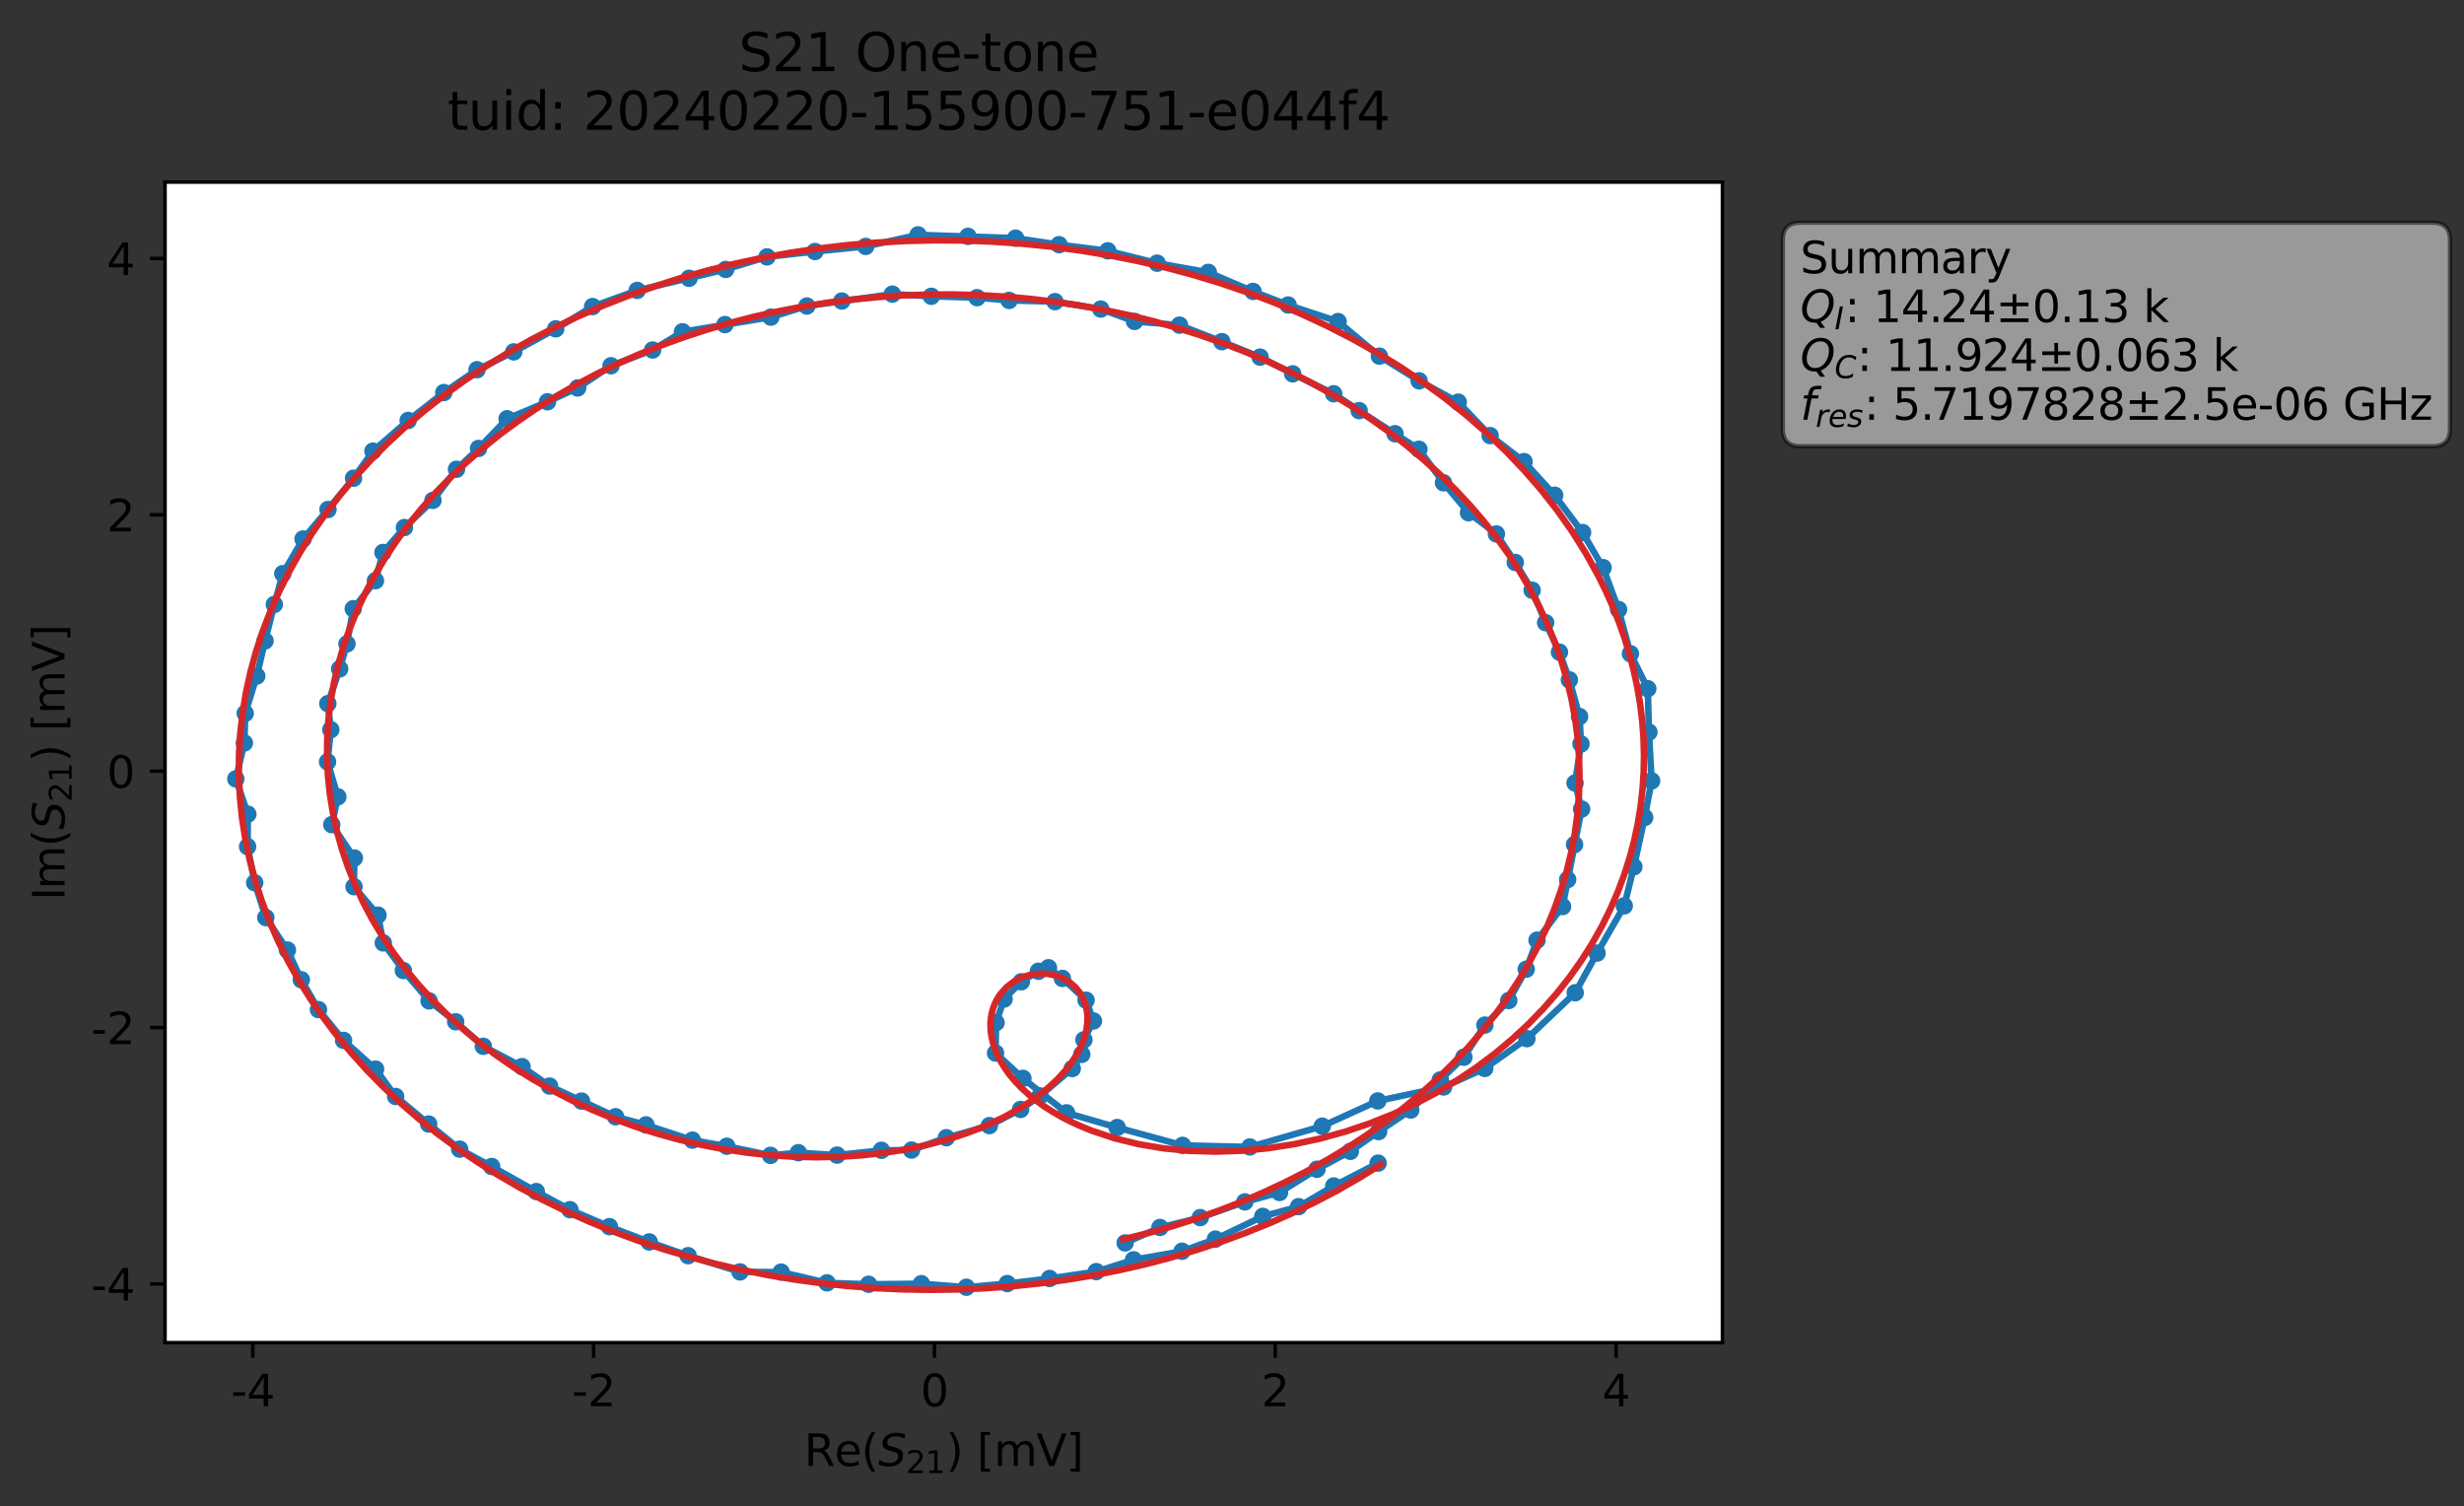 <?xml version="1.0" encoding="utf-8" standalone="no"?>
<!DOCTYPE svg PUBLIC "-//W3C//DTD SVG 1.1//EN"
  "http://www.w3.org/Graphics/SVG/1.1/DTD/svg11.dtd">
<svg xmlns:xlink="http://www.w3.org/1999/xlink" width="565.024pt" height="345.428pt" viewBox="0 0 565.024 345.428" xmlns="http://www.w3.org/2000/svg" version="1.1">
 <rect x="0" y="0" width="565.024" height="345.428" fill="#333333" stroke="none"/>
 <defs>
  <style type="text/css">*{stroke-linejoin: round; stroke-linecap: butt}</style>
 </defs>
 <g id="figure_1">
  <g id="patch_1">
   <path d="M 0 345.428 
L 565.024 345.428 
L 565.024 -0 
L 0 -0 
L 0 345.428 
z
" style="fill: none; opacity: 0"/>
  </g>
  <g id="axes_1">
   <g id="patch_2">
    <path d="M 37.848 307.872 
L 394.968 307.872 
L 394.968 41.76 
L 37.848 41.76 
z
" style="fill: #ffffff"/>
   </g>
   <g id="matplotlib.axis_1">
    <g id="xtick_1">
     <g id="line2d_1">
      <defs>
       <path id="md7bb54a025" d="M 0 0 
L 0 3.5 
" style="stroke: #000000; stroke-width: 0.8"/>
      </defs>
      <g>
       <use xlink:href="#md7bb54a025" x="57.971" y="307.872" style="stroke: #000000; stroke-width: 0.8"/>
      </g>
     </g>
     <g id="text_1">
      <!-- -4 -->
      <g transform="translate(52.986 322.47) scale(0.1 -0.1)">
       <defs>
        <path id="DejaVuSans-2d" d="M 313 2009 
L 1997 2009 
L 1997 1497 
L 313 1497 
L 313 2009 
z
" transform="scale(0.016)"/>
        <path id="DejaVuSans-34" d="M 2419 4116 
L 825 1625 
L 2419 1625 
L 2419 4116 
z
M 2253 4666 
L 3047 4666 
L 3047 1625 
L 3713 1625 
L 3713 1100 
L 3047 1100 
L 3047 0 
L 2419 0 
L 2419 1100 
L 313 1100 
L 313 1709 
L 2253 4666 
z
" transform="scale(0.016)"/>
       </defs>
       <use xlink:href="#DejaVuSans-2d"/>
       <use xlink:href="#DejaVuSans-34" x="36.084"/>
      </g>
     </g>
    </g>
    <g id="xtick_2">
     <g id="line2d_2">
      <g>
       <use xlink:href="#md7bb54a025" x="136.125" y="307.872" style="stroke: #000000; stroke-width: 0.8"/>
      </g>
     </g>
     <g id="text_2">
      <!-- -2 -->
      <g transform="translate(131.139 322.47) scale(0.1 -0.1)">
       <defs>
        <path id="DejaVuSans-32" d="M 1228 531 
L 3431 531 
L 3431 0 
L 469 0 
L 469 531 
Q 828 903 1448 1529 
Q 2069 2156 2228 2338 
Q 2531 2678 2651 2914 
Q 2772 3150 2772 3378 
Q 2772 3750 2511 3984 
Q 2250 4219 1831 4219 
Q 1534 4219 1204 4116 
Q 875 4013 500 3803 
L 500 4441 
Q 881 4594 1212 4672 
Q 1544 4750 1819 4750 
Q 2544 4750 2975 4387 
Q 3406 4025 3406 3419 
Q 3406 3131 3298 2873 
Q 3191 2616 2906 2266 
Q 2828 2175 2409 1742 
Q 1991 1309 1228 531 
z
" transform="scale(0.016)"/>
       </defs>
       <use xlink:href="#DejaVuSans-2d"/>
       <use xlink:href="#DejaVuSans-32" x="36.084"/>
      </g>
     </g>
    </g>
    <g id="xtick_3">
     <g id="line2d_3">
      <g>
       <use xlink:href="#md7bb54a025" x="214.278" y="307.872" style="stroke: #000000; stroke-width: 0.8"/>
      </g>
     </g>
     <g id="text_3">
      <!-- 0 -->
      <g transform="translate(211.097 322.47) scale(0.1 -0.1)">
       <defs>
        <path id="DejaVuSans-30" d="M 2034 4250 
Q 1547 4250 1301 3770 
Q 1056 3291 1056 2328 
Q 1056 1369 1301 889 
Q 1547 409 2034 409 
Q 2525 409 2770 889 
Q 3016 1369 3016 2328 
Q 3016 3291 2770 3770 
Q 2525 4250 2034 4250 
z
M 2034 4750 
Q 2819 4750 3233 4129 
Q 3647 3509 3647 2328 
Q 3647 1150 3233 529 
Q 2819 -91 2034 -91 
Q 1250 -91 836 529 
Q 422 1150 422 2328 
Q 422 3509 836 4129 
Q 1250 4750 2034 4750 
z
" transform="scale(0.016)"/>
       </defs>
       <use xlink:href="#DejaVuSans-30"/>
      </g>
     </g>
    </g>
    <g id="xtick_4">
     <g id="line2d_4">
      <g>
       <use xlink:href="#md7bb54a025" x="292.431" y="307.872" style="stroke: #000000; stroke-width: 0.8"/>
      </g>
     </g>
     <g id="text_4">
      <!-- 2 -->
      <g transform="translate(289.25 322.47) scale(0.1 -0.1)">
       <use xlink:href="#DejaVuSans-32"/>
      </g>
     </g>
    </g>
    <g id="xtick_5">
     <g id="line2d_5">
      <g>
       <use xlink:href="#md7bb54a025" x="370.585" y="307.872" style="stroke: #000000; stroke-width: 0.8"/>
      </g>
     </g>
     <g id="text_5">
      <!-- 4 -->
      <g transform="translate(367.404 322.47) scale(0.1 -0.1)">
       <use xlink:href="#DejaVuSans-34"/>
      </g>
     </g>
    </g>
    <g id="text_6">
     <!-- Re$(S_{21})$ [mV] -->
     <g transform="translate(184.408 336.149) scale(0.1 -0.1)">
      <defs>
       <path id="DejaVuSans-52" d="M 2841 2188 
Q 3044 2119 3236 1894 
Q 3428 1669 3622 1275 
L 4263 0 
L 3584 0 
L 2988 1197 
Q 2756 1666 2539 1819 
Q 2322 1972 1947 1972 
L 1259 1972 
L 1259 0 
L 628 0 
L 628 4666 
L 2053 4666 
Q 2853 4666 3247 4331 
Q 3641 3997 3641 3322 
Q 3641 2881 3436 2590 
Q 3231 2300 2841 2188 
z
M 1259 4147 
L 1259 2491 
L 2053 2491 
Q 2509 2491 2742 2702 
Q 2975 2913 2975 3322 
Q 2975 3731 2742 3939 
Q 2509 4147 2053 4147 
L 1259 4147 
z
" transform="scale(0.016)"/>
       <path id="DejaVuSans-65" d="M 3597 1894 
L 3597 1613 
L 953 1613 
Q 991 1019 1311 708 
Q 1631 397 2203 397 
Q 2534 397 2845 478 
Q 3156 559 3463 722 
L 3463 178 
Q 3153 47 2828 -22 
Q 2503 -91 2169 -91 
Q 1331 -91 842 396 
Q 353 884 353 1716 
Q 353 2575 817 3079 
Q 1281 3584 2069 3584 
Q 2775 3584 3186 3129 
Q 3597 2675 3597 1894 
z
M 3022 2063 
Q 3016 2534 2758 2815 
Q 2500 3097 2075 3097 
Q 1594 3097 1305 2825 
Q 1016 2553 972 2059 
L 3022 2063 
z
" transform="scale(0.016)"/>
       <path id="DejaVuSans-28" d="M 1984 4856 
Q 1566 4138 1362 3434 
Q 1159 2731 1159 2009 
Q 1159 1288 1364 580 
Q 1569 -128 1984 -844 
L 1484 -844 
Q 1016 -109 783 600 
Q 550 1309 550 2009 
Q 550 2706 781 3412 
Q 1013 4119 1484 4856 
L 1984 4856 
z
" transform="scale(0.016)"/>
       <path id="DejaVuSans-Oblique-53" d="M 3859 4513 
L 3738 3897 
Q 3422 4066 3111 4152 
Q 2800 4238 2509 4238 
Q 1944 4238 1609 3991 
Q 1275 3744 1275 3334 
Q 1275 3109 1398 2989 
Q 1522 2869 2034 2731 
L 2413 2638 
Q 3053 2472 3303 2217 
Q 3553 1963 3553 1503 
Q 3553 797 2998 353 
Q 2444 -91 1538 -91 
Q 1166 -91 791 -17 
Q 416 56 38 206 
L 166 856 
Q 513 641 861 531 
Q 1209 422 1556 422 
Q 2147 422 2503 684 
Q 2859 947 2859 1369 
Q 2859 1650 2717 1795 
Q 2575 1941 2106 2059 
L 1728 2156 
Q 1081 2325 845 2545 
Q 609 2766 609 3163 
Q 609 3859 1145 4304 
Q 1681 4750 2541 4750 
Q 2875 4750 3203 4690 
Q 3531 4631 3859 4513 
z
" transform="scale(0.016)"/>
       <path id="DejaVuSans-31" d="M 794 531 
L 1825 531 
L 1825 4091 
L 703 3866 
L 703 4441 
L 1819 4666 
L 2450 4666 
L 2450 531 
L 3481 531 
L 3481 0 
L 794 0 
L 794 531 
z
" transform="scale(0.016)"/>
       <path id="DejaVuSans-29" d="M 513 4856 
L 1013 4856 
Q 1481 4119 1714 3412 
Q 1947 2706 1947 2009 
Q 1947 1309 1714 600 
Q 1481 -109 1013 -844 
L 513 -844 
Q 928 -128 1133 580 
Q 1338 1288 1338 2009 
Q 1338 2731 1133 3434 
Q 928 4138 513 4856 
z
" transform="scale(0.016)"/>
       <path id="DejaVuSans-20" transform="scale(0.016)"/>
       <path id="DejaVuSans-5b" d="M 550 4863 
L 1875 4863 
L 1875 4416 
L 1125 4416 
L 1125 -397 
L 1875 -397 
L 1875 -844 
L 550 -844 
L 550 4863 
z
" transform="scale(0.016)"/>
       <path id="DejaVuSans-6d" d="M 3328 2828 
Q 3544 3216 3844 3400 
Q 4144 3584 4550 3584 
Q 5097 3584 5394 3201 
Q 5691 2819 5691 2113 
L 5691 0 
L 5113 0 
L 5113 2094 
Q 5113 2597 4934 2840 
Q 4756 3084 4391 3084 
Q 3944 3084 3684 2787 
Q 3425 2491 3425 1978 
L 3425 0 
L 2847 0 
L 2847 2094 
Q 2847 2600 2669 2842 
Q 2491 3084 2119 3084 
Q 1678 3084 1418 2786 
Q 1159 2488 1159 1978 
L 1159 0 
L 581 0 
L 581 3500 
L 1159 3500 
L 1159 2956 
Q 1356 3278 1631 3431 
Q 1906 3584 2284 3584 
Q 2666 3584 2933 3390 
Q 3200 3197 3328 2828 
z
" transform="scale(0.016)"/>
       <path id="DejaVuSans-56" d="M 1831 0 
L 50 4666 
L 709 4666 
L 2188 738 
L 3669 4666 
L 4325 4666 
L 2547 0 
L 1831 0 
z
" transform="scale(0.016)"/>
       <path id="DejaVuSans-5d" d="M 1947 4863 
L 1947 -844 
L 622 -844 
L 622 -397 
L 1369 -397 
L 1369 4416 
L 622 4416 
L 622 4863 
L 1947 4863 
z
" transform="scale(0.016)"/>
      </defs>
      <use xlink:href="#DejaVuSans-52" transform="translate(0 0.016)"/>
      <use xlink:href="#DejaVuSans-65" transform="translate(69.482 0.016)"/>
      <use xlink:href="#DejaVuSans-28" transform="translate(131.006 0.016)"/>
      <use xlink:href="#DejaVuSans-Oblique-53" transform="translate(170.02 0.016)"/>
      <use xlink:href="#DejaVuSans-32" transform="translate(233.496 -16.391) scale(0.7)"/>
      <use xlink:href="#DejaVuSans-31" transform="translate(278.032 -16.391) scale(0.7)"/>
      <use xlink:href="#DejaVuSans-29" transform="translate(325.303 0.016)"/>
      <use xlink:href="#DejaVuSans-20" transform="translate(364.316 0.016)"/>
      <use xlink:href="#DejaVuSans-5b" transform="translate(396.104 0.016)"/>
      <use xlink:href="#DejaVuSans-6d" transform="translate(435.117 0.016)"/>
      <use xlink:href="#DejaVuSans-56" transform="translate(532.529 0.016)"/>
      <use xlink:href="#DejaVuSans-5d" transform="translate(600.938 0.016)"/>
     </g>
    </g>
   </g>
   <g id="matplotlib.axis_2">
    <g id="ytick_1">
     <g id="line2d_6">
      <defs>
       <path id="m901f6b32eb" d="M 0 0 
L -3.5 0 
" style="stroke: #000000; stroke-width: 0.8"/>
      </defs>
      <g>
       <use xlink:href="#m901f6b32eb" x="37.848" y="294.424" style="stroke: #000000; stroke-width: 0.8"/>
      </g>
     </g>
     <g id="text_7">
      <!-- -4 -->
      <g transform="translate(20.878 298.224) scale(0.1 -0.1)">
       <use xlink:href="#DejaVuSans-2d"/>
       <use xlink:href="#DejaVuSans-34" x="36.084"/>
      </g>
     </g>
    </g>
    <g id="ytick_2">
     <g id="line2d_7">
      <g>
       <use xlink:href="#m901f6b32eb" x="37.848" y="235.634" style="stroke: #000000; stroke-width: 0.8"/>
      </g>
     </g>
     <g id="text_8">
      <!-- -2 -->
      <g transform="translate(20.878 239.433) scale(0.1 -0.1)">
       <use xlink:href="#DejaVuSans-2d"/>
       <use xlink:href="#DejaVuSans-32" x="36.084"/>
      </g>
     </g>
    </g>
    <g id="ytick_3">
     <g id="line2d_8">
      <g>
       <use xlink:href="#m901f6b32eb" x="37.848" y="176.843" style="stroke: #000000; stroke-width: 0.8"/>
      </g>
     </g>
     <g id="text_9">
      <!-- 0 -->
      <g transform="translate(24.486 180.642) scale(0.1 -0.1)">
       <use xlink:href="#DejaVuSans-30"/>
      </g>
     </g>
    </g>
    <g id="ytick_4">
     <g id="line2d_9">
      <g>
       <use xlink:href="#m901f6b32eb" x="37.848" y="118.052" style="stroke: #000000; stroke-width: 0.8"/>
      </g>
     </g>
     <g id="text_10">
      <!-- 2 -->
      <g transform="translate(24.486 121.851) scale(0.1 -0.1)">
       <use xlink:href="#DejaVuSans-32"/>
      </g>
     </g>
    </g>
    <g id="ytick_5">
     <g id="line2d_10">
      <g>
       <use xlink:href="#m901f6b32eb" x="37.848" y="59.261" style="stroke: #000000; stroke-width: 0.8"/>
      </g>
     </g>
     <g id="text_11">
      <!-- 4 -->
      <g transform="translate(24.486 63.061) scale(0.1 -0.1)">
       <use xlink:href="#DejaVuSans-34"/>
      </g>
     </g>
    </g>
    <g id="text_12">
     <!-- Im$(S_{21})$ [mV] -->
     <g transform="translate(14.798 206.466) rotate(-90) scale(0.1 -0.1)">
      <defs>
       <path id="DejaVuSans-49" d="M 628 4666 
L 1259 4666 
L 1259 0 
L 628 0 
L 628 4666 
z
" transform="scale(0.016)"/>
      </defs>
      <use xlink:href="#DejaVuSans-49" transform="translate(0 0.016)"/>
      <use xlink:href="#DejaVuSans-6d" transform="translate(25.867 0.016)"/>
      <use xlink:href="#DejaVuSans-28" transform="translate(123.279 0.016)"/>
      <use xlink:href="#DejaVuSans-Oblique-53" transform="translate(162.293 0.016)"/>
      <use xlink:href="#DejaVuSans-32" transform="translate(225.77 -16.391) scale(0.7)"/>
      <use xlink:href="#DejaVuSans-31" transform="translate(270.306 -16.391) scale(0.7)"/>
      <use xlink:href="#DejaVuSans-29" transform="translate(317.576 0.016)"/>
      <use xlink:href="#DejaVuSans-20" transform="translate(356.59 0.016)"/>
      <use xlink:href="#DejaVuSans-5b" transform="translate(388.377 0.016)"/>
      <use xlink:href="#DejaVuSans-6d" transform="translate(427.391 0.016)"/>
      <use xlink:href="#DejaVuSans-56" transform="translate(524.803 0.016)"/>
      <use xlink:href="#DejaVuSans-5d" transform="translate(593.211 0.016)"/>
     </g>
    </g>
   </g>
   <g id="line2d_11">
    <path d="M 316.021 266.717 
L 305.855 271.956 
L 297.783 276.693 
L 289.574 278.929 
L 278.704 284.146 
L 271.061 286.926 
L 259.933 288.884 
L 251.379 291.598 
L 240.68 293.169 
L 230.976 294.334 
L 221.603 295.179 
L 211.283 294.367 
L 199.184 294.499 
L 189.646 294.168 
L 179.126 291.708 
L 169.698 291.663 
L 157.792 287.94 
L 148.874 284.794 
L 139.744 281.284 
L 130.701 277.398 
L 122.984 273.238 
L 112.75 267.493 
L 105.409 263.514 
L 98.3 257.753 
L 90.73 251.442 
L 86.125 245.162 
L 78.783 238.571 
L 73.031 231.51 
L 69.09 224.669 
L 65.906 217.851 
L 60.959 210.41 
L 58.405 202.423 
L 56.774 194.143 
L 56.836 186.696 
L 54.081 178.612 
L 56.037 170.37 
L 56.226 163.584 
L 58.88 155.028 
L 60.784 146.954 
L 62.907 138.601 
L 64.845 131.545 
L 69.498 123.586 
L 75.214 116.84 
L 81.07 109.666 
L 85.517 103.455 
L 93.601 96.416 
L 101.77 90.024 
L 109.386 84.782 
L 117.806 80.687 
L 127.432 75.407 
L 135.893 70.3 
L 146.118 66.596 
L 166.404 61.783 
L 175.886 58.906 
L 186.886 57.672 
L 198.518 56.505 
L 210.527 53.856 
L 232.884 54.612 
L 242.854 56.106 
L 254.034 57.517 
L 265.351 60.354 
L 277.087 62.456 
L 287.329 66.826 
L 295.383 69.938 
L 306.842 73.737 
L 316.309 81.668 
L 325.419 87.327 
L 334.391 92.215 
L 341.711 99.89 
L 349.483 105.856 
L 356.504 113.565 
L 362.907 122.117 
L 367.598 130.162 
L 371.152 139.757 
L 373.882 149.907 
L 377.857 157.929 
L 378.121 167.888 
L 378.736 179.06 
L 377.144 187.457 
L 374.672 198.759 
L 372.464 207.723 
L 366.223 218.556 
L 361.215 227.644 
L 350.135 238.173 
L 340.471 244.999 
L 331.044 249.252 
L 315.943 252.457 
L 303.206 258.248 
L 286.609 263.01 
L 271.17 262.646 
L 256.185 258.552 
L 244.57 255.188 
L 234.567 247.278 
L 228.294 241.475 
L 228.409 234.505 
L 230.255 229.091 
L 234.198 225.128 
L 238.115 222.718 
L 240.434 221.915 
L 243.619 224.359 
L 249.052 229.354 
L 250.739 234.121 
L 248.561 238.444 
L 248.059 241.778 
L 245.89 245.025 
L 238.49 251.307 
L 234.037 254.404 
L 226.873 258.117 
L 217.008 260.891 
L 209.026 263.723 
L 202.123 263.781 
L 191.954 264.881 
L 183.069 264.328 
L 176.698 264.938 
L 166.656 262.845 
L 158.767 261.447 
L 148.13 257.956 
L 141.147 256.078 
L 126.026 249.05 
L 119.704 244.587 
L 110.828 239.928 
L 104.487 234.3 
L 98.387 229.513 
L 92.496 222.557 
L 87.895 216.224 
L 86.68 209.859 
L 81.182 203.329 
L 81.256 196.75 
L 76.084 189.103 
L 77.469 182.724 
L 75.109 174.695 
L 75.86 167.322 
L 75.182 161.349 
L 77.894 153.383 
L 79.565 147.641 
L 81.003 139.586 
L 86.093 133.158 
L 87.82 126.691 
L 92.742 120.973 
L 99.285 114.734 
L 104.682 107.61 
L 109.741 102.828 
L 116.285 96.026 
L 125.549 92.134 
L 132.465 88.957 
L 140.118 83.871 
L 149.648 80.258 
L 156.502 76.08 
L 176.774 72.725 
L 185.03 70.177 
L 204.623 67.446 
L 213.571 67.946 
L 224.054 68.257 
L 231.404 68.888 
L 241.917 69.167 
L 252.418 70.875 
L 260.167 73.703 
L 270.471 74.558 
L 280.193 78.344 
L 288.958 81.887 
L 296.431 85.726 
L 305.829 90.294 
L 311.671 94.164 
L 325.377 103.017 
L 331.004 110.706 
L 336.747 117.57 
L 343.14 122.447 
L 347.468 128.978 
L 351.335 135.343 
L 354.432 142.793 
L 357.604 149.551 
L 359.879 155.903 
L 362.213 164.323 
L 362.537 170.592 
L 361.176 179.552 
L 362.677 185.525 
L 358.316 207.883 
L 352.461 215.596 
L 349.987 222.245 
L 345.98 229.429 
L 340.505 235.061 
L 335.679 242.433 
L 330.281 247.636 
L 323.51 254.543 
L 316.138 259.484 
L 309.651 264.012 
L 301.996 268.117 
L 293.417 273.448 
L 285.449 275.605 
L 275.225 279.214 
L 265.995 281.475 
L 258.008 285.014 
L 258.008 285.014 
" clip-path="url(#p56e734df44)" style="fill: none; stroke: #1f77b4; stroke-width: 1.5; stroke-linecap: square"/>
    <defs>
     <path id="me60eb83a72" d="M 0 1.5 
C 0.398 1.5 0.779 1.342 1.061 1.061 
C 1.342 0.779 1.5 0.398 1.5 0 
C 1.5 -0.398 1.342 -0.779 1.061 -1.061 
C 0.779 -1.342 0.398 -1.5 0 -1.5 
C -0.398 -1.5 -0.779 -1.342 -1.061 -1.061 
C -1.342 -0.779 -1.5 -0.398 -1.5 0 
C -1.5 0.398 -1.342 0.779 -1.061 1.061 
C -0.779 1.342 -0.398 1.5 0 1.5 
z
" style="stroke: #1f77b4"/>
    </defs>
    <g clip-path="url(#p56e734df44)">
     <use xlink:href="#me60eb83a72" x="316.021" y="266.717" style="fill: #1f77b4; stroke: #1f77b4"/>
     <use xlink:href="#me60eb83a72" x="305.855" y="271.956" style="fill: #1f77b4; stroke: #1f77b4"/>
     <use xlink:href="#me60eb83a72" x="297.783" y="276.693" style="fill: #1f77b4; stroke: #1f77b4"/>
     <use xlink:href="#me60eb83a72" x="289.574" y="278.929" style="fill: #1f77b4; stroke: #1f77b4"/>
     <use xlink:href="#me60eb83a72" x="278.704" y="284.146" style="fill: #1f77b4; stroke: #1f77b4"/>
     <use xlink:href="#me60eb83a72" x="271.061" y="286.926" style="fill: #1f77b4; stroke: #1f77b4"/>
     <use xlink:href="#me60eb83a72" x="259.933" y="288.884" style="fill: #1f77b4; stroke: #1f77b4"/>
     <use xlink:href="#me60eb83a72" x="251.379" y="291.598" style="fill: #1f77b4; stroke: #1f77b4"/>
     <use xlink:href="#me60eb83a72" x="240.68" y="293.169" style="fill: #1f77b4; stroke: #1f77b4"/>
     <use xlink:href="#me60eb83a72" x="230.976" y="294.334" style="fill: #1f77b4; stroke: #1f77b4"/>
     <use xlink:href="#me60eb83a72" x="221.603" y="295.179" style="fill: #1f77b4; stroke: #1f77b4"/>
     <use xlink:href="#me60eb83a72" x="211.283" y="294.367" style="fill: #1f77b4; stroke: #1f77b4"/>
     <use xlink:href="#me60eb83a72" x="199.184" y="294.499" style="fill: #1f77b4; stroke: #1f77b4"/>
     <use xlink:href="#me60eb83a72" x="189.646" y="294.168" style="fill: #1f77b4; stroke: #1f77b4"/>
     <use xlink:href="#me60eb83a72" x="179.126" y="291.708" style="fill: #1f77b4; stroke: #1f77b4"/>
     <use xlink:href="#me60eb83a72" x="169.698" y="291.663" style="fill: #1f77b4; stroke: #1f77b4"/>
     <use xlink:href="#me60eb83a72" x="157.792" y="287.94" style="fill: #1f77b4; stroke: #1f77b4"/>
     <use xlink:href="#me60eb83a72" x="148.874" y="284.794" style="fill: #1f77b4; stroke: #1f77b4"/>
     <use xlink:href="#me60eb83a72" x="139.744" y="281.284" style="fill: #1f77b4; stroke: #1f77b4"/>
     <use xlink:href="#me60eb83a72" x="130.701" y="277.398" style="fill: #1f77b4; stroke: #1f77b4"/>
     <use xlink:href="#me60eb83a72" x="122.984" y="273.238" style="fill: #1f77b4; stroke: #1f77b4"/>
     <use xlink:href="#me60eb83a72" x="112.75" y="267.493" style="fill: #1f77b4; stroke: #1f77b4"/>
     <use xlink:href="#me60eb83a72" x="105.409" y="263.514" style="fill: #1f77b4; stroke: #1f77b4"/>
     <use xlink:href="#me60eb83a72" x="98.3" y="257.753" style="fill: #1f77b4; stroke: #1f77b4"/>
     <use xlink:href="#me60eb83a72" x="90.73" y="251.442" style="fill: #1f77b4; stroke: #1f77b4"/>
     <use xlink:href="#me60eb83a72" x="86.125" y="245.162" style="fill: #1f77b4; stroke: #1f77b4"/>
     <use xlink:href="#me60eb83a72" x="78.783" y="238.571" style="fill: #1f77b4; stroke: #1f77b4"/>
     <use xlink:href="#me60eb83a72" x="73.031" y="231.51" style="fill: #1f77b4; stroke: #1f77b4"/>
     <use xlink:href="#me60eb83a72" x="69.09" y="224.669" style="fill: #1f77b4; stroke: #1f77b4"/>
     <use xlink:href="#me60eb83a72" x="65.906" y="217.851" style="fill: #1f77b4; stroke: #1f77b4"/>
     <use xlink:href="#me60eb83a72" x="60.959" y="210.41" style="fill: #1f77b4; stroke: #1f77b4"/>
     <use xlink:href="#me60eb83a72" x="58.405" y="202.423" style="fill: #1f77b4; stroke: #1f77b4"/>
     <use xlink:href="#me60eb83a72" x="56.774" y="194.143" style="fill: #1f77b4; stroke: #1f77b4"/>
     <use xlink:href="#me60eb83a72" x="56.836" y="186.696" style="fill: #1f77b4; stroke: #1f77b4"/>
     <use xlink:href="#me60eb83a72" x="54.081" y="178.612" style="fill: #1f77b4; stroke: #1f77b4"/>
     <use xlink:href="#me60eb83a72" x="56.037" y="170.37" style="fill: #1f77b4; stroke: #1f77b4"/>
     <use xlink:href="#me60eb83a72" x="56.226" y="163.584" style="fill: #1f77b4; stroke: #1f77b4"/>
     <use xlink:href="#me60eb83a72" x="58.88" y="155.028" style="fill: #1f77b4; stroke: #1f77b4"/>
     <use xlink:href="#me60eb83a72" x="60.784" y="146.954" style="fill: #1f77b4; stroke: #1f77b4"/>
     <use xlink:href="#me60eb83a72" x="62.907" y="138.601" style="fill: #1f77b4; stroke: #1f77b4"/>
     <use xlink:href="#me60eb83a72" x="64.845" y="131.545" style="fill: #1f77b4; stroke: #1f77b4"/>
     <use xlink:href="#me60eb83a72" x="69.498" y="123.586" style="fill: #1f77b4; stroke: #1f77b4"/>
     <use xlink:href="#me60eb83a72" x="75.214" y="116.84" style="fill: #1f77b4; stroke: #1f77b4"/>
     <use xlink:href="#me60eb83a72" x="81.07" y="109.666" style="fill: #1f77b4; stroke: #1f77b4"/>
     <use xlink:href="#me60eb83a72" x="85.517" y="103.455" style="fill: #1f77b4; stroke: #1f77b4"/>
     <use xlink:href="#me60eb83a72" x="93.601" y="96.416" style="fill: #1f77b4; stroke: #1f77b4"/>
     <use xlink:href="#me60eb83a72" x="101.77" y="90.024" style="fill: #1f77b4; stroke: #1f77b4"/>
     <use xlink:href="#me60eb83a72" x="109.386" y="84.782" style="fill: #1f77b4; stroke: #1f77b4"/>
     <use xlink:href="#me60eb83a72" x="117.806" y="80.687" style="fill: #1f77b4; stroke: #1f77b4"/>
     <use xlink:href="#me60eb83a72" x="127.432" y="75.407" style="fill: #1f77b4; stroke: #1f77b4"/>
     <use xlink:href="#me60eb83a72" x="135.893" y="70.3" style="fill: #1f77b4; stroke: #1f77b4"/>
     <use xlink:href="#me60eb83a72" x="146.118" y="66.596" style="fill: #1f77b4; stroke: #1f77b4"/>
     <use xlink:href="#me60eb83a72" x="158.006" y="63.812" style="fill: #1f77b4; stroke: #1f77b4"/>
     <use xlink:href="#me60eb83a72" x="166.404" y="61.783" style="fill: #1f77b4; stroke: #1f77b4"/>
     <use xlink:href="#me60eb83a72" x="175.886" y="58.906" style="fill: #1f77b4; stroke: #1f77b4"/>
     <use xlink:href="#me60eb83a72" x="186.886" y="57.672" style="fill: #1f77b4; stroke: #1f77b4"/>
     <use xlink:href="#me60eb83a72" x="198.518" y="56.505" style="fill: #1f77b4; stroke: #1f77b4"/>
     <use xlink:href="#me60eb83a72" x="210.527" y="53.856" style="fill: #1f77b4; stroke: #1f77b4"/>
     <use xlink:href="#me60eb83a72" x="221.973" y="54.2" style="fill: #1f77b4; stroke: #1f77b4"/>
     <use xlink:href="#me60eb83a72" x="232.884" y="54.612" style="fill: #1f77b4; stroke: #1f77b4"/>
     <use xlink:href="#me60eb83a72" x="242.854" y="56.106" style="fill: #1f77b4; stroke: #1f77b4"/>
     <use xlink:href="#me60eb83a72" x="254.034" y="57.517" style="fill: #1f77b4; stroke: #1f77b4"/>
     <use xlink:href="#me60eb83a72" x="265.351" y="60.354" style="fill: #1f77b4; stroke: #1f77b4"/>
     <use xlink:href="#me60eb83a72" x="277.087" y="62.456" style="fill: #1f77b4; stroke: #1f77b4"/>
     <use xlink:href="#me60eb83a72" x="287.329" y="66.826" style="fill: #1f77b4; stroke: #1f77b4"/>
     <use xlink:href="#me60eb83a72" x="295.383" y="69.938" style="fill: #1f77b4; stroke: #1f77b4"/>
     <use xlink:href="#me60eb83a72" x="306.842" y="73.737" style="fill: #1f77b4; stroke: #1f77b4"/>
     <use xlink:href="#me60eb83a72" x="316.309" y="81.668" style="fill: #1f77b4; stroke: #1f77b4"/>
     <use xlink:href="#me60eb83a72" x="325.419" y="87.327" style="fill: #1f77b4; stroke: #1f77b4"/>
     <use xlink:href="#me60eb83a72" x="334.391" y="92.215" style="fill: #1f77b4; stroke: #1f77b4"/>
     <use xlink:href="#me60eb83a72" x="341.711" y="99.89" style="fill: #1f77b4; stroke: #1f77b4"/>
     <use xlink:href="#me60eb83a72" x="349.483" y="105.856" style="fill: #1f77b4; stroke: #1f77b4"/>
     <use xlink:href="#me60eb83a72" x="356.504" y="113.565" style="fill: #1f77b4; stroke: #1f77b4"/>
     <use xlink:href="#me60eb83a72" x="362.907" y="122.117" style="fill: #1f77b4; stroke: #1f77b4"/>
     <use xlink:href="#me60eb83a72" x="367.598" y="130.162" style="fill: #1f77b4; stroke: #1f77b4"/>
     <use xlink:href="#me60eb83a72" x="371.152" y="139.757" style="fill: #1f77b4; stroke: #1f77b4"/>
     <use xlink:href="#me60eb83a72" x="373.882" y="149.907" style="fill: #1f77b4; stroke: #1f77b4"/>
     <use xlink:href="#me60eb83a72" x="377.857" y="157.929" style="fill: #1f77b4; stroke: #1f77b4"/>
     <use xlink:href="#me60eb83a72" x="378.121" y="167.888" style="fill: #1f77b4; stroke: #1f77b4"/>
     <use xlink:href="#me60eb83a72" x="378.736" y="179.06" style="fill: #1f77b4; stroke: #1f77b4"/>
     <use xlink:href="#me60eb83a72" x="377.144" y="187.457" style="fill: #1f77b4; stroke: #1f77b4"/>
     <use xlink:href="#me60eb83a72" x="374.672" y="198.759" style="fill: #1f77b4; stroke: #1f77b4"/>
     <use xlink:href="#me60eb83a72" x="372.464" y="207.723" style="fill: #1f77b4; stroke: #1f77b4"/>
     <use xlink:href="#me60eb83a72" x="366.223" y="218.556" style="fill: #1f77b4; stroke: #1f77b4"/>
     <use xlink:href="#me60eb83a72" x="361.215" y="227.644" style="fill: #1f77b4; stroke: #1f77b4"/>
     <use xlink:href="#me60eb83a72" x="350.135" y="238.173" style="fill: #1f77b4; stroke: #1f77b4"/>
     <use xlink:href="#me60eb83a72" x="340.471" y="244.999" style="fill: #1f77b4; stroke: #1f77b4"/>
     <use xlink:href="#me60eb83a72" x="331.044" y="249.252" style="fill: #1f77b4; stroke: #1f77b4"/>
     <use xlink:href="#me60eb83a72" x="315.943" y="252.457" style="fill: #1f77b4; stroke: #1f77b4"/>
     <use xlink:href="#me60eb83a72" x="303.206" y="258.248" style="fill: #1f77b4; stroke: #1f77b4"/>
     <use xlink:href="#me60eb83a72" x="286.609" y="263.01" style="fill: #1f77b4; stroke: #1f77b4"/>
     <use xlink:href="#me60eb83a72" x="271.17" y="262.646" style="fill: #1f77b4; stroke: #1f77b4"/>
     <use xlink:href="#me60eb83a72" x="256.185" y="258.552" style="fill: #1f77b4; stroke: #1f77b4"/>
     <use xlink:href="#me60eb83a72" x="244.57" y="255.188" style="fill: #1f77b4; stroke: #1f77b4"/>
     <use xlink:href="#me60eb83a72" x="234.567" y="247.278" style="fill: #1f77b4; stroke: #1f77b4"/>
     <use xlink:href="#me60eb83a72" x="228.294" y="241.475" style="fill: #1f77b4; stroke: #1f77b4"/>
     <use xlink:href="#me60eb83a72" x="228.409" y="234.505" style="fill: #1f77b4; stroke: #1f77b4"/>
     <use xlink:href="#me60eb83a72" x="230.255" y="229.091" style="fill: #1f77b4; stroke: #1f77b4"/>
     <use xlink:href="#me60eb83a72" x="234.198" y="225.128" style="fill: #1f77b4; stroke: #1f77b4"/>
     <use xlink:href="#me60eb83a72" x="238.115" y="222.718" style="fill: #1f77b4; stroke: #1f77b4"/>
     <use xlink:href="#me60eb83a72" x="240.434" y="221.915" style="fill: #1f77b4; stroke: #1f77b4"/>
     <use xlink:href="#me60eb83a72" x="243.619" y="224.359" style="fill: #1f77b4; stroke: #1f77b4"/>
     <use xlink:href="#me60eb83a72" x="249.052" y="229.354" style="fill: #1f77b4; stroke: #1f77b4"/>
     <use xlink:href="#me60eb83a72" x="250.739" y="234.121" style="fill: #1f77b4; stroke: #1f77b4"/>
     <use xlink:href="#me60eb83a72" x="248.561" y="238.444" style="fill: #1f77b4; stroke: #1f77b4"/>
     <use xlink:href="#me60eb83a72" x="248.059" y="241.778" style="fill: #1f77b4; stroke: #1f77b4"/>
     <use xlink:href="#me60eb83a72" x="245.89" y="245.025" style="fill: #1f77b4; stroke: #1f77b4"/>
     <use xlink:href="#me60eb83a72" x="238.49" y="251.307" style="fill: #1f77b4; stroke: #1f77b4"/>
     <use xlink:href="#me60eb83a72" x="234.037" y="254.404" style="fill: #1f77b4; stroke: #1f77b4"/>
     <use xlink:href="#me60eb83a72" x="226.873" y="258.117" style="fill: #1f77b4; stroke: #1f77b4"/>
     <use xlink:href="#me60eb83a72" x="217.008" y="260.891" style="fill: #1f77b4; stroke: #1f77b4"/>
     <use xlink:href="#me60eb83a72" x="209.026" y="263.723" style="fill: #1f77b4; stroke: #1f77b4"/>
     <use xlink:href="#me60eb83a72" x="202.123" y="263.781" style="fill: #1f77b4; stroke: #1f77b4"/>
     <use xlink:href="#me60eb83a72" x="191.954" y="264.881" style="fill: #1f77b4; stroke: #1f77b4"/>
     <use xlink:href="#me60eb83a72" x="183.069" y="264.328" style="fill: #1f77b4; stroke: #1f77b4"/>
     <use xlink:href="#me60eb83a72" x="176.698" y="264.938" style="fill: #1f77b4; stroke: #1f77b4"/>
     <use xlink:href="#me60eb83a72" x="166.656" y="262.845" style="fill: #1f77b4; stroke: #1f77b4"/>
     <use xlink:href="#me60eb83a72" x="158.767" y="261.447" style="fill: #1f77b4; stroke: #1f77b4"/>
     <use xlink:href="#me60eb83a72" x="148.13" y="257.956" style="fill: #1f77b4; stroke: #1f77b4"/>
     <use xlink:href="#me60eb83a72" x="141.147" y="256.078" style="fill: #1f77b4; stroke: #1f77b4"/>
     <use xlink:href="#me60eb83a72" x="133.348" y="252.492" style="fill: #1f77b4; stroke: #1f77b4"/>
     <use xlink:href="#me60eb83a72" x="126.026" y="249.05" style="fill: #1f77b4; stroke: #1f77b4"/>
     <use xlink:href="#me60eb83a72" x="119.704" y="244.587" style="fill: #1f77b4; stroke: #1f77b4"/>
     <use xlink:href="#me60eb83a72" x="110.828" y="239.928" style="fill: #1f77b4; stroke: #1f77b4"/>
     <use xlink:href="#me60eb83a72" x="104.487" y="234.3" style="fill: #1f77b4; stroke: #1f77b4"/>
     <use xlink:href="#me60eb83a72" x="98.387" y="229.513" style="fill: #1f77b4; stroke: #1f77b4"/>
     <use xlink:href="#me60eb83a72" x="92.496" y="222.557" style="fill: #1f77b4; stroke: #1f77b4"/>
     <use xlink:href="#me60eb83a72" x="87.895" y="216.224" style="fill: #1f77b4; stroke: #1f77b4"/>
     <use xlink:href="#me60eb83a72" x="86.68" y="209.859" style="fill: #1f77b4; stroke: #1f77b4"/>
     <use xlink:href="#me60eb83a72" x="81.182" y="203.329" style="fill: #1f77b4; stroke: #1f77b4"/>
     <use xlink:href="#me60eb83a72" x="81.256" y="196.75" style="fill: #1f77b4; stroke: #1f77b4"/>
     <use xlink:href="#me60eb83a72" x="76.084" y="189.103" style="fill: #1f77b4; stroke: #1f77b4"/>
     <use xlink:href="#me60eb83a72" x="77.469" y="182.724" style="fill: #1f77b4; stroke: #1f77b4"/>
     <use xlink:href="#me60eb83a72" x="75.109" y="174.695" style="fill: #1f77b4; stroke: #1f77b4"/>
     <use xlink:href="#me60eb83a72" x="75.86" y="167.322" style="fill: #1f77b4; stroke: #1f77b4"/>
     <use xlink:href="#me60eb83a72" x="75.182" y="161.349" style="fill: #1f77b4; stroke: #1f77b4"/>
     <use xlink:href="#me60eb83a72" x="77.894" y="153.383" style="fill: #1f77b4; stroke: #1f77b4"/>
     <use xlink:href="#me60eb83a72" x="79.565" y="147.641" style="fill: #1f77b4; stroke: #1f77b4"/>
     <use xlink:href="#me60eb83a72" x="81.003" y="139.586" style="fill: #1f77b4; stroke: #1f77b4"/>
     <use xlink:href="#me60eb83a72" x="86.093" y="133.158" style="fill: #1f77b4; stroke: #1f77b4"/>
     <use xlink:href="#me60eb83a72" x="87.82" y="126.691" style="fill: #1f77b4; stroke: #1f77b4"/>
     <use xlink:href="#me60eb83a72" x="92.742" y="120.973" style="fill: #1f77b4; stroke: #1f77b4"/>
     <use xlink:href="#me60eb83a72" x="99.285" y="114.734" style="fill: #1f77b4; stroke: #1f77b4"/>
     <use xlink:href="#me60eb83a72" x="104.682" y="107.61" style="fill: #1f77b4; stroke: #1f77b4"/>
     <use xlink:href="#me60eb83a72" x="109.741" y="102.828" style="fill: #1f77b4; stroke: #1f77b4"/>
     <use xlink:href="#me60eb83a72" x="116.285" y="96.026" style="fill: #1f77b4; stroke: #1f77b4"/>
     <use xlink:href="#me60eb83a72" x="125.549" y="92.134" style="fill: #1f77b4; stroke: #1f77b4"/>
     <use xlink:href="#me60eb83a72" x="132.465" y="88.957" style="fill: #1f77b4; stroke: #1f77b4"/>
     <use xlink:href="#me60eb83a72" x="140.118" y="83.871" style="fill: #1f77b4; stroke: #1f77b4"/>
     <use xlink:href="#me60eb83a72" x="149.648" y="80.258" style="fill: #1f77b4; stroke: #1f77b4"/>
     <use xlink:href="#me60eb83a72" x="156.502" y="76.08" style="fill: #1f77b4; stroke: #1f77b4"/>
     <use xlink:href="#me60eb83a72" x="166.243" y="74.43" style="fill: #1f77b4; stroke: #1f77b4"/>
     <use xlink:href="#me60eb83a72" x="176.774" y="72.725" style="fill: #1f77b4; stroke: #1f77b4"/>
     <use xlink:href="#me60eb83a72" x="185.03" y="70.177" style="fill: #1f77b4; stroke: #1f77b4"/>
     <use xlink:href="#me60eb83a72" x="193.039" y="69.032" style="fill: #1f77b4; stroke: #1f77b4"/>
     <use xlink:href="#me60eb83a72" x="204.623" y="67.446" style="fill: #1f77b4; stroke: #1f77b4"/>
     <use xlink:href="#me60eb83a72" x="213.571" y="67.946" style="fill: #1f77b4; stroke: #1f77b4"/>
     <use xlink:href="#me60eb83a72" x="224.054" y="68.257" style="fill: #1f77b4; stroke: #1f77b4"/>
     <use xlink:href="#me60eb83a72" x="231.404" y="68.888" style="fill: #1f77b4; stroke: #1f77b4"/>
     <use xlink:href="#me60eb83a72" x="241.917" y="69.167" style="fill: #1f77b4; stroke: #1f77b4"/>
     <use xlink:href="#me60eb83a72" x="252.418" y="70.875" style="fill: #1f77b4; stroke: #1f77b4"/>
     <use xlink:href="#me60eb83a72" x="260.167" y="73.703" style="fill: #1f77b4; stroke: #1f77b4"/>
     <use xlink:href="#me60eb83a72" x="270.471" y="74.558" style="fill: #1f77b4; stroke: #1f77b4"/>
     <use xlink:href="#me60eb83a72" x="280.193" y="78.344" style="fill: #1f77b4; stroke: #1f77b4"/>
     <use xlink:href="#me60eb83a72" x="288.958" y="81.887" style="fill: #1f77b4; stroke: #1f77b4"/>
     <use xlink:href="#me60eb83a72" x="296.431" y="85.726" style="fill: #1f77b4; stroke: #1f77b4"/>
     <use xlink:href="#me60eb83a72" x="305.829" y="90.294" style="fill: #1f77b4; stroke: #1f77b4"/>
     <use xlink:href="#me60eb83a72" x="311.671" y="94.164" style="fill: #1f77b4; stroke: #1f77b4"/>
     <use xlink:href="#me60eb83a72" x="319.898" y="99.46" style="fill: #1f77b4; stroke: #1f77b4"/>
     <use xlink:href="#me60eb83a72" x="325.377" y="103.017" style="fill: #1f77b4; stroke: #1f77b4"/>
     <use xlink:href="#me60eb83a72" x="331.004" y="110.706" style="fill: #1f77b4; stroke: #1f77b4"/>
     <use xlink:href="#me60eb83a72" x="336.747" y="117.57" style="fill: #1f77b4; stroke: #1f77b4"/>
     <use xlink:href="#me60eb83a72" x="343.14" y="122.447" style="fill: #1f77b4; stroke: #1f77b4"/>
     <use xlink:href="#me60eb83a72" x="347.468" y="128.978" style="fill: #1f77b4; stroke: #1f77b4"/>
     <use xlink:href="#me60eb83a72" x="351.335" y="135.343" style="fill: #1f77b4; stroke: #1f77b4"/>
     <use xlink:href="#me60eb83a72" x="354.432" y="142.793" style="fill: #1f77b4; stroke: #1f77b4"/>
     <use xlink:href="#me60eb83a72" x="357.604" y="149.551" style="fill: #1f77b4; stroke: #1f77b4"/>
     <use xlink:href="#me60eb83a72" x="359.879" y="155.903" style="fill: #1f77b4; stroke: #1f77b4"/>
     <use xlink:href="#me60eb83a72" x="362.213" y="164.323" style="fill: #1f77b4; stroke: #1f77b4"/>
     <use xlink:href="#me60eb83a72" x="362.537" y="170.592" style="fill: #1f77b4; stroke: #1f77b4"/>
     <use xlink:href="#me60eb83a72" x="361.176" y="179.552" style="fill: #1f77b4; stroke: #1f77b4"/>
     <use xlink:href="#me60eb83a72" x="362.677" y="185.525" style="fill: #1f77b4; stroke: #1f77b4"/>
     <use xlink:href="#me60eb83a72" x="361.066" y="193.667" style="fill: #1f77b4; stroke: #1f77b4"/>
     <use xlink:href="#me60eb83a72" x="359.486" y="201.688" style="fill: #1f77b4; stroke: #1f77b4"/>
     <use xlink:href="#me60eb83a72" x="358.316" y="207.883" style="fill: #1f77b4; stroke: #1f77b4"/>
     <use xlink:href="#me60eb83a72" x="352.461" y="215.596" style="fill: #1f77b4; stroke: #1f77b4"/>
     <use xlink:href="#me60eb83a72" x="349.987" y="222.245" style="fill: #1f77b4; stroke: #1f77b4"/>
     <use xlink:href="#me60eb83a72" x="345.98" y="229.429" style="fill: #1f77b4; stroke: #1f77b4"/>
     <use xlink:href="#me60eb83a72" x="340.505" y="235.061" style="fill: #1f77b4; stroke: #1f77b4"/>
     <use xlink:href="#me60eb83a72" x="335.679" y="242.433" style="fill: #1f77b4; stroke: #1f77b4"/>
     <use xlink:href="#me60eb83a72" x="330.281" y="247.636" style="fill: #1f77b4; stroke: #1f77b4"/>
     <use xlink:href="#me60eb83a72" x="323.51" y="254.543" style="fill: #1f77b4; stroke: #1f77b4"/>
     <use xlink:href="#me60eb83a72" x="316.138" y="259.484" style="fill: #1f77b4; stroke: #1f77b4"/>
     <use xlink:href="#me60eb83a72" x="309.651" y="264.012" style="fill: #1f77b4; stroke: #1f77b4"/>
     <use xlink:href="#me60eb83a72" x="301.996" y="268.117" style="fill: #1f77b4; stroke: #1f77b4"/>
     <use xlink:href="#me60eb83a72" x="293.417" y="273.448" style="fill: #1f77b4; stroke: #1f77b4"/>
     <use xlink:href="#me60eb83a72" x="285.449" y="275.605" style="fill: #1f77b4; stroke: #1f77b4"/>
     <use xlink:href="#me60eb83a72" x="275.225" y="279.214" style="fill: #1f77b4; stroke: #1f77b4"/>
     <use xlink:href="#me60eb83a72" x="265.995" y="281.475" style="fill: #1f77b4; stroke: #1f77b4"/>
     <use xlink:href="#me60eb83a72" x="258.008" y="285.014" style="fill: #1f77b4; stroke: #1f77b4"/>
    </g>
   </g>
   <g id="line2d_12">
    <path d="M 316.643 267.032 
L 311.832 270.023 
L 306.866 272.869 
L 301.753 275.566 
L 296.501 278.109 
L 291.118 280.495 
L 285.612 282.719 
L 279.992 284.778 
L 274.267 286.669 
L 268.445 288.388 
L 262.535 289.933 
L 256.547 291.302 
L 250.49 292.491 
L 244.373 293.499 
L 238.206 294.325 
L 231.998 294.967 
L 225.76 295.423 
L 219.5 295.693 
L 213.23 295.776 
L 206.957 295.672 
L 200.693 295.382 
L 194.447 294.904 
L 188.229 294.241 
L 182.049 293.392 
L 175.916 292.36 
L 169.84 291.145 
L 163.831 289.749 
L 157.898 288.174 
L 152.051 286.423 
L 146.298 284.498 
L 140.649 282.402 
L 135.113 280.138 
L 129.698 277.709 
L 124.414 275.12 
L 119.269 272.373 
L 114.27 269.474 
L 109.427 266.427 
L 104.746 263.235 
L 100.235 259.905 
L 95.902 256.441 
L 91.754 252.849 
L 87.796 249.133 
L 84.037 245.3 
L 80.481 241.356 
L 77.136 237.306 
L 74.005 233.157 
L 71.095 228.916 
L 68.411 224.588 
L 65.956 220.181 
L 63.736 215.701 
L 61.753 211.156 
L 60.012 206.553 
L 58.516 201.898 
L 57.267 197.199 
L 56.267 192.463 
L 55.519 187.698 
L 55.025 182.911 
L 54.784 178.11 
L 54.799 173.303 
L 55.069 168.496 
L 55.595 163.698 
L 56.377 158.917 
L 57.413 154.159 
L 58.702 149.432 
L 60.243 144.745 
L 62.034 140.104 
L 64.072 135.517 
L 66.355 130.992 
L 68.88 126.535 
L 71.643 122.154 
L 74.64 117.857 
L 77.868 113.65 
L 81.32 109.54 
L 84.994 105.534 
L 88.883 101.638 
L 92.981 97.86 
L 97.283 94.205 
L 101.782 90.68 
L 106.472 87.291 
L 111.345 84.043 
L 116.395 80.943 
L 121.614 77.995 
L 126.994 75.205 
L 132.527 72.578 
L 138.204 70.119 
L 144.017 67.833 
L 149.957 65.723 
L 156.014 63.793 
L 162.181 62.049 
L 168.446 60.492 
L 174.8 59.127 
L 181.234 57.957 
L 187.737 56.984 
L 194.299 56.211 
L 200.909 55.64 
L 207.557 55.274 
L 214.232 55.113 
L 220.923 55.16 
L 227.62 55.415 
L 234.312 55.879 
L 240.986 56.554 
L 247.633 57.438 
L 254.241 58.532 
L 260.798 59.836 
L 267.294 61.35 
L 273.717 63.071 
L 280.055 65 
L 286.297 67.134 
L 292.431 69.473 
L 298.447 72.013 
L 304.332 74.752 
L 310.075 77.689 
L 315.665 80.819 
L 321.089 84.141 
L 326.337 87.649 
L 331.397 91.342 
L 336.257 95.214 
L 340.906 99.261 
L 345.331 103.478 
L 349.521 107.861 
L 353.464 112.404 
L 357.148 117.102 
L 360.561 121.948 
L 363.69 126.937 
L 366.523 132.061 
L 368.241 135.548 
L 369.818 139.09 
L 371.25 142.684 
L 372.532 146.328 
L 373.662 150.019 
L 374.634 153.754 
L 375.445 157.53 
L 376.09 161.345 
L 376.564 165.194 
L 376.864 169.075 
L 376.984 172.984 
L 376.921 176.917 
L 376.668 180.869 
L 376.221 184.836 
L 375.576 188.813 
L 374.726 192.795 
L 373.667 196.776 
L 372.394 200.75 
L 370.901 204.71 
L 369.182 208.649 
L 367.234 212.559 
L 365.05 216.432 
L 362.626 220.257 
L 359.956 224.025 
L 357.038 227.724 
L 353.868 231.342 
L 350.442 234.866 
L 346.758 238.281 
L 342.818 241.572 
L 338.62 244.72 
L 334.169 247.709 
L 329.469 250.518 
L 324.529 253.126 
L 319.361 255.512 
L 313.979 257.653 
L 308.404 259.526 
L 302.66 261.107 
L 296.778 262.373 
L 290.795 263.304 
L 284.754 263.879 
L 278.704 264.082 
L 272.701 263.901 
L 266.807 263.33 
L 261.088 262.368 
L 255.614 261.025 
L 250.456 259.317 
L 248.017 258.335 
L 245.684 257.273 
L 243.463 256.136 
L 241.363 254.929 
L 239.392 253.659 
L 237.554 252.332 
L 235.857 250.956 
L 234.304 249.539 
L 232.901 248.088 
L 231.649 246.612 
L 230.551 245.12 
L 229.609 243.62 
L 228.821 242.122 
L 228.187 240.634 
L 227.704 239.165 
L 227.37 237.724 
L 227.178 236.319 
L 227.125 234.958 
L 227.204 233.647 
L 227.407 232.395 
L 227.727 231.207 
L 228.156 230.089 
L 228.684 229.046 
L 229.303 228.083 
L 230.772 226.406 
L 232.484 225.08 
L 234.361 224.112 
L 236.327 223.503 
L 238.313 223.242 
L 240.256 223.312 
L 242.099 223.691 
L 243.798 224.351 
L 245.313 225.264 
L 246.615 226.398 
L 247.682 227.723 
L 248.497 229.208 
L 249.05 230.825 
L 249.338 232.545 
L 249.36 234.342 
L 249.118 236.194 
L 248.619 238.079 
L 247.869 239.977 
L 246.88 241.871 
L 245.661 243.746 
L 244.224 245.588 
L 242.58 247.386 
L 240.743 249.128 
L 238.724 250.808 
L 236.536 252.415 
L 234.191 253.945 
L 230.404 256.082 
L 226.328 258.017 
L 221.999 259.738 
L 217.451 261.237 
L 212.717 262.507 
L 207.827 263.547 
L 202.808 264.353 
L 197.688 264.925 
L 192.49 265.264 
L 187.238 265.371 
L 181.952 265.249 
L 176.654 264.901 
L 171.362 264.33 
L 166.093 263.542 
L 160.864 262.54 
L 155.691 261.329 
L 150.589 259.915 
L 145.571 258.304 
L 140.651 256.501 
L 135.841 254.512 
L 131.152 252.343 
L 126.595 250.002 
L 122.182 247.494 
L 117.921 244.827 
L 113.821 242.008 
L 109.892 239.042 
L 106.141 235.939 
L 102.576 232.704 
L 99.204 229.346 
L 96.031 225.872 
L 93.063 222.289 
L 90.306 218.606 
L 87.765 214.829 
L 85.445 210.967 
L 83.348 207.027 
L 81.48 203.018 
L 79.843 198.947 
L 78.44 194.822 
L 77.273 190.651 
L 76.345 186.443 
L 75.655 182.204 
L 75.206 177.943 
L 74.998 173.668 
L 75.031 169.387 
L 75.305 165.107 
L 75.819 160.836 
L 76.571 156.581 
L 77.561 152.351 
L 78.787 148.153 
L 80.245 143.994 
L 81.933 139.882 
L 83.849 135.824 
L 85.988 131.826 
L 88.348 127.896 
L 90.923 124.04 
L 93.709 120.266 
L 96.702 116.579 
L 99.895 112.986 
L 103.284 109.493 
L 106.863 106.105 
L 110.626 102.83 
L 114.566 99.671 
L 118.676 96.635 
L 122.95 93.727 
L 127.381 90.95 
L 131.96 88.311 
L 136.681 85.814 
L 141.535 83.461 
L 146.514 81.259 
L 151.61 79.209 
L 156.815 77.316 
L 162.12 75.583 
L 167.516 74.012 
L 172.994 72.606 
L 178.546 71.368 
L 184.161 70.299 
L 189.832 69.402 
L 195.548 68.677 
L 201.3 68.126 
L 207.079 67.75 
L 212.876 67.55 
L 218.681 67.525 
L 224.484 67.676 
L 230.276 68.003 
L 236.048 68.505 
L 241.79 69.181 
L 247.494 70.03 
L 253.149 71.051 
L 258.746 72.243 
L 264.278 73.603 
L 269.734 75.129 
L 275.105 76.819 
L 280.384 78.67 
L 285.562 80.679 
L 290.629 82.843 
L 295.579 85.158 
L 300.403 87.621 
L 305.094 90.228 
L 309.643 92.975 
L 314.044 95.857 
L 318.29 98.869 
L 322.373 102.008 
L 326.287 105.267 
L 330.026 108.642 
L 333.584 112.127 
L 336.955 115.718 
L 340.134 119.407 
L 343.115 123.19 
L 345.895 127.059 
L 348.467 131.01 
L 350.829 135.036 
L 352.977 139.13 
L 354.906 143.286 
L 356.614 147.498 
L 358.099 151.758 
L 359.357 156.06 
L 360.387 160.397 
L 361.187 164.762 
L 361.756 169.149 
L 362.092 173.55 
L 362.196 177.958 
L 362.067 182.367 
L 361.705 186.77 
L 361.11 191.159 
L 360.284 195.527 
L 359.229 199.868 
L 357.944 204.175 
L 356.433 208.441 
L 354.698 212.659 
L 352.742 216.823 
L 350.567 220.926 
L 348.177 224.961 
L 345.575 228.923 
L 342.767 232.804 
L 339.755 236.599 
L 336.546 240.302 
L 333.143 243.907 
L 329.553 247.408 
L 325.78 250.8 
L 321.831 254.077 
L 317.712 257.235 
L 313.429 260.267 
L 308.989 263.17 
L 304.399 265.939 
L 299.666 268.57 
L 294.798 271.058 
L 289.802 273.399 
L 284.686 275.59 
L 279.458 277.627 
L 274.126 279.507 
L 268.699 281.227 
L 263.185 282.784 
L 257.592 284.177 
L 257.592 284.177 
" clip-path="url(#p56e734df44)" style="fill: none; stroke: #d62728; stroke-width: 1.5; stroke-linecap: square"/>
   </g>
   <g id="patch_3">
    <path d="M 37.848 307.872 
L 37.848 41.76 
" style="fill: none; stroke: #000000; stroke-width: 0.8; stroke-linejoin: miter; stroke-linecap: square"/>
   </g>
   <g id="patch_4">
    <path d="M 394.968 307.872 
L 394.968 41.76 
" style="fill: none; stroke: #000000; stroke-width: 0.8; stroke-linejoin: miter; stroke-linecap: square"/>
   </g>
   <g id="patch_5">
    <path d="M 37.848 307.872 
L 394.968 307.872 
" style="fill: none; stroke: #000000; stroke-width: 0.8; stroke-linejoin: miter; stroke-linecap: square"/>
   </g>
   <g id="patch_6">
    <path d="M 37.848 41.76 
L 394.968 41.76 
" style="fill: none; stroke: #000000; stroke-width: 0.8; stroke-linejoin: miter; stroke-linecap: square"/>
   </g>
   <g id="text_13">
    <g id="patch_7">
     <path d="M 412.824 102.337 
L 557.824 102.337 
Q 561.824 102.337 561.824 98.337 
L 561.824 55.066 
Q 561.824 51.066 557.824 51.066 
L 412.824 51.066 
Q 408.824 51.066 408.824 55.066 
L 408.824 98.337 
Q 408.824 102.337 412.824 102.337 
z
" style="fill: #ffffff; opacity: 0.5; stroke: #000000; stroke-linejoin: miter"/>
    </g>
    <!-- Summary -->
    <g transform="translate(412.824 62.664) scale(0.1 -0.1)">
     <defs>
      <path id="DejaVuSans-53" d="M 3425 4513 
L 3425 3897 
Q 3066 4069 2747 4153 
Q 2428 4238 2131 4238 
Q 1616 4238 1336 4038 
Q 1056 3838 1056 3469 
Q 1056 3159 1242 3001 
Q 1428 2844 1947 2747 
L 2328 2669 
Q 3034 2534 3370 2195 
Q 3706 1856 3706 1288 
Q 3706 609 3251 259 
Q 2797 -91 1919 -91 
Q 1588 -91 1214 -16 
Q 841 59 441 206 
L 441 856 
Q 825 641 1194 531 
Q 1563 422 1919 422 
Q 2459 422 2753 634 
Q 3047 847 3047 1241 
Q 3047 1584 2836 1778 
Q 2625 1972 2144 2069 
L 1759 2144 
Q 1053 2284 737 2584 
Q 422 2884 422 3419 
Q 422 4038 858 4394 
Q 1294 4750 2059 4750 
Q 2388 4750 2728 4690 
Q 3069 4631 3425 4513 
z
" transform="scale(0.016)"/>
      <path id="DejaVuSans-75" d="M 544 1381 
L 544 3500 
L 1119 3500 
L 1119 1403 
Q 1119 906 1312 657 
Q 1506 409 1894 409 
Q 2359 409 2629 706 
Q 2900 1003 2900 1516 
L 2900 3500 
L 3475 3500 
L 3475 0 
L 2900 0 
L 2900 538 
Q 2691 219 2414 64 
Q 2138 -91 1772 -91 
Q 1169 -91 856 284 
Q 544 659 544 1381 
z
M 1991 3584 
L 1991 3584 
z
" transform="scale(0.016)"/>
      <path id="DejaVuSans-61" d="M 2194 1759 
Q 1497 1759 1228 1600 
Q 959 1441 959 1056 
Q 959 750 1161 570 
Q 1363 391 1709 391 
Q 2188 391 2477 730 
Q 2766 1069 2766 1631 
L 2766 1759 
L 2194 1759 
z
M 3341 1997 
L 3341 0 
L 2766 0 
L 2766 531 
Q 2569 213 2275 61 
Q 1981 -91 1556 -91 
Q 1019 -91 701 211 
Q 384 513 384 1019 
Q 384 1609 779 1909 
Q 1175 2209 1959 2209 
L 2766 2209 
L 2766 2266 
Q 2766 2663 2505 2880 
Q 2244 3097 1772 3097 
Q 1472 3097 1187 3025 
Q 903 2953 641 2809 
L 641 3341 
Q 956 3463 1253 3523 
Q 1550 3584 1831 3584 
Q 2591 3584 2966 3190 
Q 3341 2797 3341 1997 
z
" transform="scale(0.016)"/>
      <path id="DejaVuSans-72" d="M 2631 2963 
Q 2534 3019 2420 3045 
Q 2306 3072 2169 3072 
Q 1681 3072 1420 2755 
Q 1159 2438 1159 1844 
L 1159 0 
L 581 0 
L 581 3500 
L 1159 3500 
L 1159 2956 
Q 1341 3275 1631 3429 
Q 1922 3584 2338 3584 
Q 2397 3584 2469 3576 
Q 2541 3569 2628 3553 
L 2631 2963 
z
" transform="scale(0.016)"/>
      <path id="DejaVuSans-79" d="M 2059 -325 
Q 1816 -950 1584 -1140 
Q 1353 -1331 966 -1331 
L 506 -1331 
L 506 -850 
L 844 -850 
Q 1081 -850 1212 -737 
Q 1344 -625 1503 -206 
L 1606 56 
L 191 3500 
L 800 3500 
L 1894 763 
L 2988 3500 
L 3597 3500 
L 2059 -325 
z
" transform="scale(0.016)"/>
     </defs>
     <use xlink:href="#DejaVuSans-53"/>
     <use xlink:href="#DejaVuSans-75" x="63.477"/>
     <use xlink:href="#DejaVuSans-6d" x="126.855"/>
     <use xlink:href="#DejaVuSans-6d" x="224.268"/>
     <use xlink:href="#DejaVuSans-61" x="321.68"/>
     <use xlink:href="#DejaVuSans-72" x="382.959"/>
     <use xlink:href="#DejaVuSans-79" x="424.072"/>
    </g>
    <!-- $Q_I$: 14.24$\pm$0.13 k -->
    <g transform="translate(412.824 73.862) scale(0.1 -0.1)">
     <defs>
      <path id="DejaVuSans-Oblique-51" d="M 2309 -84 
Q 2275 -88 2237 -89 
Q 2200 -91 2125 -91 
Q 1250 -91 756 411 
Q 263 913 263 1797 
Q 263 2319 452 2844 
Q 641 3369 978 3788 
Q 1369 4269 1858 4509 
Q 2347 4750 2938 4750 
Q 3794 4750 4287 4245 
Q 4781 3741 4781 2869 
Q 4781 1928 4265 1147 
Q 3750 366 2919 44 
L 3553 -825 
L 2847 -825 
L 2309 -84 
z
M 2919 4238 
Q 2400 4238 2003 3986 
Q 1606 3734 1313 3219 
Q 1125 2891 1026 2522 
Q 928 2153 928 1778 
Q 928 1128 1239 775 
Q 1550 422 2119 422 
Q 2631 422 3032 676 
Q 3434 931 3719 1434 
Q 3909 1772 4009 2142 
Q 4109 2513 4109 2881 
Q 4109 3528 3796 3883 
Q 3484 4238 2919 4238 
z
" transform="scale(0.016)"/>
      <path id="DejaVuSans-Oblique-49" d="M 1081 4666 
L 1716 4666 
L 806 0 
L 172 0 
L 1081 4666 
z
" transform="scale(0.016)"/>
      <path id="DejaVuSans-3a" d="M 750 794 
L 1409 794 
L 1409 0 
L 750 0 
L 750 794 
z
M 750 3309 
L 1409 3309 
L 1409 2516 
L 750 2516 
L 750 3309 
z
" transform="scale(0.016)"/>
      <path id="DejaVuSans-2e" d="M 684 794 
L 1344 794 
L 1344 0 
L 684 0 
L 684 794 
z
" transform="scale(0.016)"/>
      <path id="DejaVuSans-b1" d="M 2944 4013 
L 2944 2803 
L 4684 2803 
L 4684 2272 
L 2944 2272 
L 2944 1063 
L 2419 1063 
L 2419 2272 
L 678 2272 
L 678 2803 
L 2419 2803 
L 2419 4013 
L 2944 4013 
z
M 678 531 
L 4684 531 
L 4684 0 
L 678 0 
L 678 531 
z
" transform="scale(0.016)"/>
      <path id="DejaVuSans-33" d="M 2597 2516 
Q 3050 2419 3304 2112 
Q 3559 1806 3559 1356 
Q 3559 666 3084 287 
Q 2609 -91 1734 -91 
Q 1441 -91 1130 -33 
Q 819 25 488 141 
L 488 750 
Q 750 597 1062 519 
Q 1375 441 1716 441 
Q 2309 441 2620 675 
Q 2931 909 2931 1356 
Q 2931 1769 2642 2001 
Q 2353 2234 1838 2234 
L 1294 2234 
L 1294 2753 
L 1863 2753 
Q 2328 2753 2575 2939 
Q 2822 3125 2822 3475 
Q 2822 3834 2567 4026 
Q 2313 4219 1838 4219 
Q 1578 4219 1281 4162 
Q 984 4106 628 3988 
L 628 4550 
Q 988 4650 1302 4700 
Q 1616 4750 1894 4750 
Q 2613 4750 3031 4423 
Q 3450 4097 3450 3541 
Q 3450 3153 3228 2886 
Q 3006 2619 2597 2516 
z
" transform="scale(0.016)"/>
      <path id="DejaVuSans-6b" d="M 581 4863 
L 1159 4863 
L 1159 1991 
L 2875 3500 
L 3609 3500 
L 1753 1863 
L 3688 0 
L 2938 0 
L 1159 1709 
L 1159 0 
L 581 0 
L 581 4863 
z
" transform="scale(0.016)"/>
     </defs>
     <use xlink:href="#DejaVuSans-Oblique-51" transform="translate(0 0.016)"/>
     <use xlink:href="#DejaVuSans-Oblique-49" transform="translate(78.711 -16.391) scale(0.7)"/>
     <use xlink:href="#DejaVuSans-3a" transform="translate(102.09 0.016)"/>
     <use xlink:href="#DejaVuSans-20" transform="translate(135.781 0.016)"/>
     <use xlink:href="#DejaVuSans-31" transform="translate(167.568 0.016)"/>
     <use xlink:href="#DejaVuSans-34" transform="translate(231.191 0.016)"/>
     <use xlink:href="#DejaVuSans-2e" transform="translate(294.814 0.016)"/>
     <use xlink:href="#DejaVuSans-32" transform="translate(321.102 0.016)"/>
     <use xlink:href="#DejaVuSans-34" transform="translate(384.725 0.016)"/>
     <use xlink:href="#DejaVuSans-b1" transform="translate(448.348 0.016)"/>
     <use xlink:href="#DejaVuSans-30" transform="translate(532.137 0.016)"/>
     <use xlink:href="#DejaVuSans-2e" transform="translate(595.76 0.016)"/>
     <use xlink:href="#DejaVuSans-31" transform="translate(627.547 0.016)"/>
     <use xlink:href="#DejaVuSans-33" transform="translate(691.17 0.016)"/>
     <use xlink:href="#DejaVuSans-20" transform="translate(754.793 0.016)"/>
     <use xlink:href="#DejaVuSans-6b" transform="translate(786.58 0.016)"/>
    </g>
    <!-- $Q_C$: 11.924$\pm$0.063 k -->
    <g transform="translate(412.824 85.06) scale(0.1 -0.1)">
     <defs>
      <path id="DejaVuSans-Oblique-43" d="M 4447 4306 
L 4319 3641 
Q 4019 3944 3683 4091 
Q 3347 4238 2956 4238 
Q 2422 4238 2017 3981 
Q 1613 3725 1319 3200 
Q 1131 2863 1032 2486 
Q 934 2109 934 1728 
Q 934 1091 1264 756 
Q 1594 422 2222 422 
Q 2656 422 3056 561 
Q 3456 700 3834 978 
L 3688 231 
Q 3316 72 2936 -9 
Q 2556 -91 2175 -91 
Q 1278 -91 773 396 
Q 269 884 269 1753 
Q 269 2309 461 2846 
Q 653 3384 1013 3828 
Q 1394 4300 1883 4525 
Q 2372 4750 3022 4750 
Q 3422 4750 3780 4639 
Q 4138 4528 4447 4306 
z
" transform="scale(0.016)"/>
      <path id="DejaVuSans-39" d="M 703 97 
L 703 672 
Q 941 559 1184 500 
Q 1428 441 1663 441 
Q 2288 441 2617 861 
Q 2947 1281 2994 2138 
Q 2813 1869 2534 1725 
Q 2256 1581 1919 1581 
Q 1219 1581 811 2004 
Q 403 2428 403 3163 
Q 403 3881 828 4315 
Q 1253 4750 1959 4750 
Q 2769 4750 3195 4129 
Q 3622 3509 3622 2328 
Q 3622 1225 3098 567 
Q 2575 -91 1691 -91 
Q 1453 -91 1209 -44 
Q 966 3 703 97 
z
M 1959 2075 
Q 2384 2075 2632 2365 
Q 2881 2656 2881 3163 
Q 2881 3666 2632 3958 
Q 2384 4250 1959 4250 
Q 1534 4250 1286 3958 
Q 1038 3666 1038 3163 
Q 1038 2656 1286 2365 
Q 1534 2075 1959 2075 
z
" transform="scale(0.016)"/>
      <path id="DejaVuSans-36" d="M 2113 2584 
Q 1688 2584 1439 2293 
Q 1191 2003 1191 1497 
Q 1191 994 1439 701 
Q 1688 409 2113 409 
Q 2538 409 2786 701 
Q 3034 994 3034 1497 
Q 3034 2003 2786 2293 
Q 2538 2584 2113 2584 
z
M 3366 4563 
L 3366 3988 
Q 3128 4100 2886 4159 
Q 2644 4219 2406 4219 
Q 1781 4219 1451 3797 
Q 1122 3375 1075 2522 
Q 1259 2794 1537 2939 
Q 1816 3084 2150 3084 
Q 2853 3084 3261 2657 
Q 3669 2231 3669 1497 
Q 3669 778 3244 343 
Q 2819 -91 2113 -91 
Q 1303 -91 875 529 
Q 447 1150 447 2328 
Q 447 3434 972 4092 
Q 1497 4750 2381 4750 
Q 2619 4750 2861 4703 
Q 3103 4656 3366 4563 
z
" transform="scale(0.016)"/>
     </defs>
     <use xlink:href="#DejaVuSans-Oblique-51" transform="translate(0 0.016)"/>
     <use xlink:href="#DejaVuSans-Oblique-43" transform="translate(78.711 -16.391) scale(0.7)"/>
     <use xlink:href="#DejaVuSans-3a" transform="translate(130.322 0.016)"/>
     <use xlink:href="#DejaVuSans-20" transform="translate(164.014 0.016)"/>
     <use xlink:href="#DejaVuSans-31" transform="translate(195.801 0.016)"/>
     <use xlink:href="#DejaVuSans-31" transform="translate(259.424 0.016)"/>
     <use xlink:href="#DejaVuSans-2e" transform="translate(323.047 0.016)"/>
     <use xlink:href="#DejaVuSans-39" transform="translate(354.834 0.016)"/>
     <use xlink:href="#DejaVuSans-32" transform="translate(416.707 0.016)"/>
     <use xlink:href="#DejaVuSans-34" transform="translate(480.33 0.016)"/>
     <use xlink:href="#DejaVuSans-b1" transform="translate(543.953 0.016)"/>
     <use xlink:href="#DejaVuSans-30" transform="translate(627.742 0.016)"/>
     <use xlink:href="#DejaVuSans-2e" transform="translate(691.365 0.016)"/>
     <use xlink:href="#DejaVuSans-30" transform="translate(723.152 0.016)"/>
     <use xlink:href="#DejaVuSans-36" transform="translate(786.775 0.016)"/>
     <use xlink:href="#DejaVuSans-33" transform="translate(850.398 0.016)"/>
     <use xlink:href="#DejaVuSans-20" transform="translate(914.021 0.016)"/>
     <use xlink:href="#DejaVuSans-6b" transform="translate(945.809 0.016)"/>
    </g>
    <!-- $f_{res}$: 5.7197828$\pm$2.5e-06 GHz -->
    <g transform="translate(412.824 96.257) scale(0.1 -0.1)">
     <defs>
      <path id="DejaVuSans-Oblique-66" d="M 3059 4863 
L 2969 4384 
L 2419 4384 
Q 2106 4384 1964 4261 
Q 1822 4138 1753 3809 
L 1691 3500 
L 2638 3500 
L 2553 3053 
L 1606 3053 
L 1013 0 
L 434 0 
L 1031 3053 
L 481 3053 
L 563 3500 
L 1113 3500 
L 1159 3744 
Q 1278 4363 1576 4613 
Q 1875 4863 2516 4863 
L 3059 4863 
z
" transform="scale(0.016)"/>
      <path id="DejaVuSans-Oblique-72" d="M 2853 2969 
Q 2766 3016 2653 3041 
Q 2541 3066 2413 3066 
Q 1953 3066 1609 2717 
Q 1266 2369 1153 1784 
L 800 0 
L 225 0 
L 909 3500 
L 1484 3500 
L 1375 2956 
Q 1603 3259 1920 3421 
Q 2238 3584 2597 3584 
Q 2691 3584 2781 3573 
Q 2872 3563 2963 3538 
L 2853 2969 
z
" transform="scale(0.016)"/>
      <path id="DejaVuSans-Oblique-65" d="M 3078 2063 
Q 3088 2113 3092 2166 
Q 3097 2219 3097 2272 
Q 3097 2653 2873 2875 
Q 2650 3097 2266 3097 
Q 1838 3097 1509 2826 
Q 1181 2556 1013 2059 
L 3078 2063 
z
M 3578 1613 
L 903 1613 
Q 884 1494 878 1425 
Q 872 1356 872 1306 
Q 872 872 1139 634 
Q 1406 397 1894 397 
Q 2269 397 2603 481 
Q 2938 566 3225 728 
L 3116 159 
Q 2806 34 2476 -28 
Q 2147 -91 1806 -91 
Q 1078 -91 686 257 
Q 294 606 294 1247 
Q 294 1794 489 2264 
Q 684 2734 1063 3103 
Q 1306 3334 1642 3459 
Q 1978 3584 2356 3584 
Q 2950 3584 3301 3228 
Q 3653 2872 3653 2272 
Q 3653 2128 3634 1964 
Q 3616 1800 3578 1613 
z
" transform="scale(0.016)"/>
      <path id="DejaVuSans-Oblique-73" d="M 3200 3397 
L 3091 2853 
Q 2863 2978 2609 3040 
Q 2356 3103 2088 3103 
Q 1634 3103 1373 2948 
Q 1113 2794 1113 2528 
Q 1113 2219 1719 2053 
Q 1766 2041 1788 2034 
L 1972 1978 
Q 2547 1819 2739 1644 
Q 2931 1469 2931 1166 
Q 2931 609 2489 259 
Q 2047 -91 1331 -91 
Q 1053 -91 747 -37 
Q 441 16 72 128 
L 184 722 
Q 500 559 806 475 
Q 1113 391 1394 391 
Q 1816 391 2080 572 
Q 2344 753 2344 1031 
Q 2344 1331 1650 1516 
L 1591 1531 
L 1394 1581 
Q 956 1697 753 1886 
Q 550 2075 550 2369 
Q 550 2928 970 3256 
Q 1391 3584 2113 3584 
Q 2397 3584 2667 3537 
Q 2938 3491 3200 3397 
z
" transform="scale(0.016)"/>
      <path id="DejaVuSans-35" d="M 691 4666 
L 3169 4666 
L 3169 4134 
L 1269 4134 
L 1269 2991 
Q 1406 3038 1543 3061 
Q 1681 3084 1819 3084 
Q 2600 3084 3056 2656 
Q 3513 2228 3513 1497 
Q 3513 744 3044 326 
Q 2575 -91 1722 -91 
Q 1428 -91 1123 -41 
Q 819 9 494 109 
L 494 744 
Q 775 591 1075 516 
Q 1375 441 1709 441 
Q 2250 441 2565 725 
Q 2881 1009 2881 1497 
Q 2881 1984 2565 2268 
Q 2250 2553 1709 2553 
Q 1456 2553 1204 2497 
Q 953 2441 691 2322 
L 691 4666 
z
" transform="scale(0.016)"/>
      <path id="DejaVuSans-37" d="M 525 4666 
L 3525 4666 
L 3525 4397 
L 1831 0 
L 1172 0 
L 2766 4134 
L 525 4134 
L 525 4666 
z
" transform="scale(0.016)"/>
      <path id="DejaVuSans-38" d="M 2034 2216 
Q 1584 2216 1326 1975 
Q 1069 1734 1069 1313 
Q 1069 891 1326 650 
Q 1584 409 2034 409 
Q 2484 409 2743 651 
Q 3003 894 3003 1313 
Q 3003 1734 2745 1975 
Q 2488 2216 2034 2216 
z
M 1403 2484 
Q 997 2584 770 2862 
Q 544 3141 544 3541 
Q 544 4100 942 4425 
Q 1341 4750 2034 4750 
Q 2731 4750 3128 4425 
Q 3525 4100 3525 3541 
Q 3525 3141 3298 2862 
Q 3072 2584 2669 2484 
Q 3125 2378 3379 2068 
Q 3634 1759 3634 1313 
Q 3634 634 3220 271 
Q 2806 -91 2034 -91 
Q 1263 -91 848 271 
Q 434 634 434 1313 
Q 434 1759 690 2068 
Q 947 2378 1403 2484 
z
M 1172 3481 
Q 1172 3119 1398 2916 
Q 1625 2713 2034 2713 
Q 2441 2713 2670 2916 
Q 2900 3119 2900 3481 
Q 2900 3844 2670 4047 
Q 2441 4250 2034 4250 
Q 1625 4250 1398 4047 
Q 1172 3844 1172 3481 
z
" transform="scale(0.016)"/>
      <path id="DejaVuSans-47" d="M 3809 666 
L 3809 1919 
L 2778 1919 
L 2778 2438 
L 4434 2438 
L 4434 434 
Q 4069 175 3628 42 
Q 3188 -91 2688 -91 
Q 1594 -91 976 548 
Q 359 1188 359 2328 
Q 359 3472 976 4111 
Q 1594 4750 2688 4750 
Q 3144 4750 3555 4637 
Q 3966 4525 4313 4306 
L 4313 3634 
Q 3963 3931 3569 4081 
Q 3175 4231 2741 4231 
Q 1884 4231 1454 3753 
Q 1025 3275 1025 2328 
Q 1025 1384 1454 906 
Q 1884 428 2741 428 
Q 3075 428 3337 486 
Q 3600 544 3809 666 
z
" transform="scale(0.016)"/>
      <path id="DejaVuSans-48" d="M 628 4666 
L 1259 4666 
L 1259 2753 
L 3553 2753 
L 3553 4666 
L 4184 4666 
L 4184 0 
L 3553 0 
L 3553 2222 
L 1259 2222 
L 1259 0 
L 628 0 
L 628 4666 
z
" transform="scale(0.016)"/>
      <path id="DejaVuSans-7a" d="M 353 3500 
L 3084 3500 
L 3084 2975 
L 922 459 
L 3084 459 
L 3084 0 
L 275 0 
L 275 525 
L 2438 3041 
L 353 3041 
L 353 3500 
z
" transform="scale(0.016)"/>
     </defs>
     <use xlink:href="#DejaVuSans-Oblique-66" transform="translate(0 0.016)"/>
     <use xlink:href="#DejaVuSans-Oblique-72" transform="translate(35.205 -16.391) scale(0.7)"/>
     <use xlink:href="#DejaVuSans-Oblique-65" transform="translate(63.984 -16.391) scale(0.7)"/>
     <use xlink:href="#DejaVuSans-Oblique-73" transform="translate(107.051 -16.391) scale(0.7)"/>
     <use xlink:href="#DejaVuSans-3a" transform="translate(146.255 0.016)"/>
     <use xlink:href="#DejaVuSans-20" transform="translate(179.946 0.016)"/>
     <use xlink:href="#DejaVuSans-35" transform="translate(211.733 0.016)"/>
     <use xlink:href="#DejaVuSans-2e" transform="translate(275.356 0.016)"/>
     <use xlink:href="#DejaVuSans-37" transform="translate(299.394 0.016)"/>
     <use xlink:href="#DejaVuSans-31" transform="translate(363.017 0.016)"/>
     <use xlink:href="#DejaVuSans-39" transform="translate(426.64 0.016)"/>
     <use xlink:href="#DejaVuSans-37" transform="translate(490.263 0.016)"/>
     <use xlink:href="#DejaVuSans-38" transform="translate(553.886 0.016)"/>
     <use xlink:href="#DejaVuSans-32" transform="translate(617.509 0.016)"/>
     <use xlink:href="#DejaVuSans-38" transform="translate(681.132 0.016)"/>
     <use xlink:href="#DejaVuSans-b1" transform="translate(744.755 0.016)"/>
     <use xlink:href="#DejaVuSans-32" transform="translate(828.544 0.016)"/>
     <use xlink:href="#DejaVuSans-2e" transform="translate(892.167 0.016)"/>
     <use xlink:href="#DejaVuSans-35" transform="translate(923.954 0.016)"/>
     <use xlink:href="#DejaVuSans-65" transform="translate(987.577 0.016)"/>
     <use xlink:href="#DejaVuSans-2d" transform="translate(1049.101 0.016)"/>
     <use xlink:href="#DejaVuSans-30" transform="translate(1085.185 0.016)"/>
     <use xlink:href="#DejaVuSans-36" transform="translate(1148.808 0.016)"/>
     <use xlink:href="#DejaVuSans-20" transform="translate(1212.431 0.016)"/>
     <use xlink:href="#DejaVuSans-47" transform="translate(1244.218 0.016)"/>
     <use xlink:href="#DejaVuSans-48" transform="translate(1321.708 0.016)"/>
     <use xlink:href="#DejaVuSans-7a" transform="translate(1396.903 0.016)"/>
    </g>
   </g>
  </g>
  <g id="text_14">
   <!-- S21 One-tone -->
   <g transform="translate(169.398 16.318) scale(0.12 -0.12)">
    <defs>
     <path id="DejaVuSans-4f" d="M 2522 4238 
Q 1834 4238 1429 3725 
Q 1025 3213 1025 2328 
Q 1025 1447 1429 934 
Q 1834 422 2522 422 
Q 3209 422 3611 934 
Q 4013 1447 4013 2328 
Q 4013 3213 3611 3725 
Q 3209 4238 2522 4238 
z
M 2522 4750 
Q 3503 4750 4090 4092 
Q 4678 3434 4678 2328 
Q 4678 1225 4090 567 
Q 3503 -91 2522 -91 
Q 1538 -91 948 565 
Q 359 1222 359 2328 
Q 359 3434 948 4092 
Q 1538 4750 2522 4750 
z
" transform="scale(0.016)"/>
     <path id="DejaVuSans-6e" d="M 3513 2113 
L 3513 0 
L 2938 0 
L 2938 2094 
Q 2938 2591 2744 2837 
Q 2550 3084 2163 3084 
Q 1697 3084 1428 2787 
Q 1159 2491 1159 1978 
L 1159 0 
L 581 0 
L 581 3500 
L 1159 3500 
L 1159 2956 
Q 1366 3272 1645 3428 
Q 1925 3584 2291 3584 
Q 2894 3584 3203 3211 
Q 3513 2838 3513 2113 
z
" transform="scale(0.016)"/>
     <path id="DejaVuSans-74" d="M 1172 4494 
L 1172 3500 
L 2356 3500 
L 2356 3053 
L 1172 3053 
L 1172 1153 
Q 1172 725 1289 603 
Q 1406 481 1766 481 
L 2356 481 
L 2356 0 
L 1766 0 
Q 1100 0 847 248 
Q 594 497 594 1153 
L 594 3053 
L 172 3053 
L 172 3500 
L 594 3500 
L 594 4494 
L 1172 4494 
z
" transform="scale(0.016)"/>
     <path id="DejaVuSans-6f" d="M 1959 3097 
Q 1497 3097 1228 2736 
Q 959 2375 959 1747 
Q 959 1119 1226 758 
Q 1494 397 1959 397 
Q 2419 397 2687 759 
Q 2956 1122 2956 1747 
Q 2956 2369 2687 2733 
Q 2419 3097 1959 3097 
z
M 1959 3584 
Q 2709 3584 3137 3096 
Q 3566 2609 3566 1747 
Q 3566 888 3137 398 
Q 2709 -91 1959 -91 
Q 1206 -91 779 398 
Q 353 888 353 1747 
Q 353 2609 779 3096 
Q 1206 3584 1959 3584 
z
" transform="scale(0.016)"/>
    </defs>
    <use xlink:href="#DejaVuSans-53"/>
    <use xlink:href="#DejaVuSans-32" x="63.477"/>
    <use xlink:href="#DejaVuSans-31" x="127.1"/>
    <use xlink:href="#DejaVuSans-20" x="190.723"/>
    <use xlink:href="#DejaVuSans-4f" x="222.51"/>
    <use xlink:href="#DejaVuSans-6e" x="301.221"/>
    <use xlink:href="#DejaVuSans-65" x="364.6"/>
    <use xlink:href="#DejaVuSans-2d" x="426.123"/>
    <use xlink:href="#DejaVuSans-74" x="462.207"/>
    <use xlink:href="#DejaVuSans-6f" x="501.416"/>
    <use xlink:href="#DejaVuSans-6e" x="562.598"/>
    <use xlink:href="#DejaVuSans-65" x="625.977"/>
   </g>
   <!-- tuid: 20240220-155900-751-e044f4 -->
   <g transform="translate(102.624 29.756) scale(0.12 -0.12)">
    <defs>
     <path id="DejaVuSans-69" d="M 603 3500 
L 1178 3500 
L 1178 0 
L 603 0 
L 603 3500 
z
M 603 4863 
L 1178 4863 
L 1178 4134 
L 603 4134 
L 603 4863 
z
" transform="scale(0.016)"/>
     <path id="DejaVuSans-64" d="M 2906 2969 
L 2906 4863 
L 3481 4863 
L 3481 0 
L 2906 0 
L 2906 525 
Q 2725 213 2448 61 
Q 2172 -91 1784 -91 
Q 1150 -91 751 415 
Q 353 922 353 1747 
Q 353 2572 751 3078 
Q 1150 3584 1784 3584 
Q 2172 3584 2448 3432 
Q 2725 3281 2906 2969 
z
M 947 1747 
Q 947 1113 1208 752 
Q 1469 391 1925 391 
Q 2381 391 2643 752 
Q 2906 1113 2906 1747 
Q 2906 2381 2643 2742 
Q 2381 3103 1925 3103 
Q 1469 3103 1208 2742 
Q 947 2381 947 1747 
z
" transform="scale(0.016)"/>
     <path id="DejaVuSans-66" d="M 2375 4863 
L 2375 4384 
L 1825 4384 
Q 1516 4384 1395 4259 
Q 1275 4134 1275 3809 
L 1275 3500 
L 2222 3500 
L 2222 3053 
L 1275 3053 
L 1275 0 
L 697 0 
L 697 3053 
L 147 3053 
L 147 3500 
L 697 3500 
L 697 3744 
Q 697 4328 969 4595 
Q 1241 4863 1831 4863 
L 2375 4863 
z
" transform="scale(0.016)"/>
    </defs>
    <use xlink:href="#DejaVuSans-74"/>
    <use xlink:href="#DejaVuSans-75" x="39.209"/>
    <use xlink:href="#DejaVuSans-69" x="102.588"/>
    <use xlink:href="#DejaVuSans-64" x="130.371"/>
    <use xlink:href="#DejaVuSans-3a" x="193.848"/>
    <use xlink:href="#DejaVuSans-20" x="227.539"/>
    <use xlink:href="#DejaVuSans-32" x="259.326"/>
    <use xlink:href="#DejaVuSans-30" x="322.949"/>
    <use xlink:href="#DejaVuSans-32" x="386.572"/>
    <use xlink:href="#DejaVuSans-34" x="450.195"/>
    <use xlink:href="#DejaVuSans-30" x="513.818"/>
    <use xlink:href="#DejaVuSans-32" x="577.441"/>
    <use xlink:href="#DejaVuSans-32" x="641.064"/>
    <use xlink:href="#DejaVuSans-30" x="704.688"/>
    <use xlink:href="#DejaVuSans-2d" x="768.311"/>
    <use xlink:href="#DejaVuSans-31" x="804.395"/>
    <use xlink:href="#DejaVuSans-35" x="868.018"/>
    <use xlink:href="#DejaVuSans-35" x="931.641"/>
    <use xlink:href="#DejaVuSans-39" x="995.264"/>
    <use xlink:href="#DejaVuSans-30" x="1058.887"/>
    <use xlink:href="#DejaVuSans-30" x="1122.51"/>
    <use xlink:href="#DejaVuSans-2d" x="1186.133"/>
    <use xlink:href="#DejaVuSans-37" x="1222.217"/>
    <use xlink:href="#DejaVuSans-35" x="1285.84"/>
    <use xlink:href="#DejaVuSans-31" x="1349.463"/>
    <use xlink:href="#DejaVuSans-2d" x="1413.086"/>
    <use xlink:href="#DejaVuSans-65" x="1449.17"/>
    <use xlink:href="#DejaVuSans-30" x="1510.693"/>
    <use xlink:href="#DejaVuSans-34" x="1574.316"/>
    <use xlink:href="#DejaVuSans-34" x="1637.939"/>
    <use xlink:href="#DejaVuSans-66" x="1701.562"/>
    <use xlink:href="#DejaVuSans-34" x="1736.768"/>
   </g>
  </g>
 </g>
 <defs>
  <clipPath id="p56e734df44">
   <rect x="37.848" y="41.76" width="357.12" height="266.112"/>
  </clipPath>
 </defs>
</svg>

